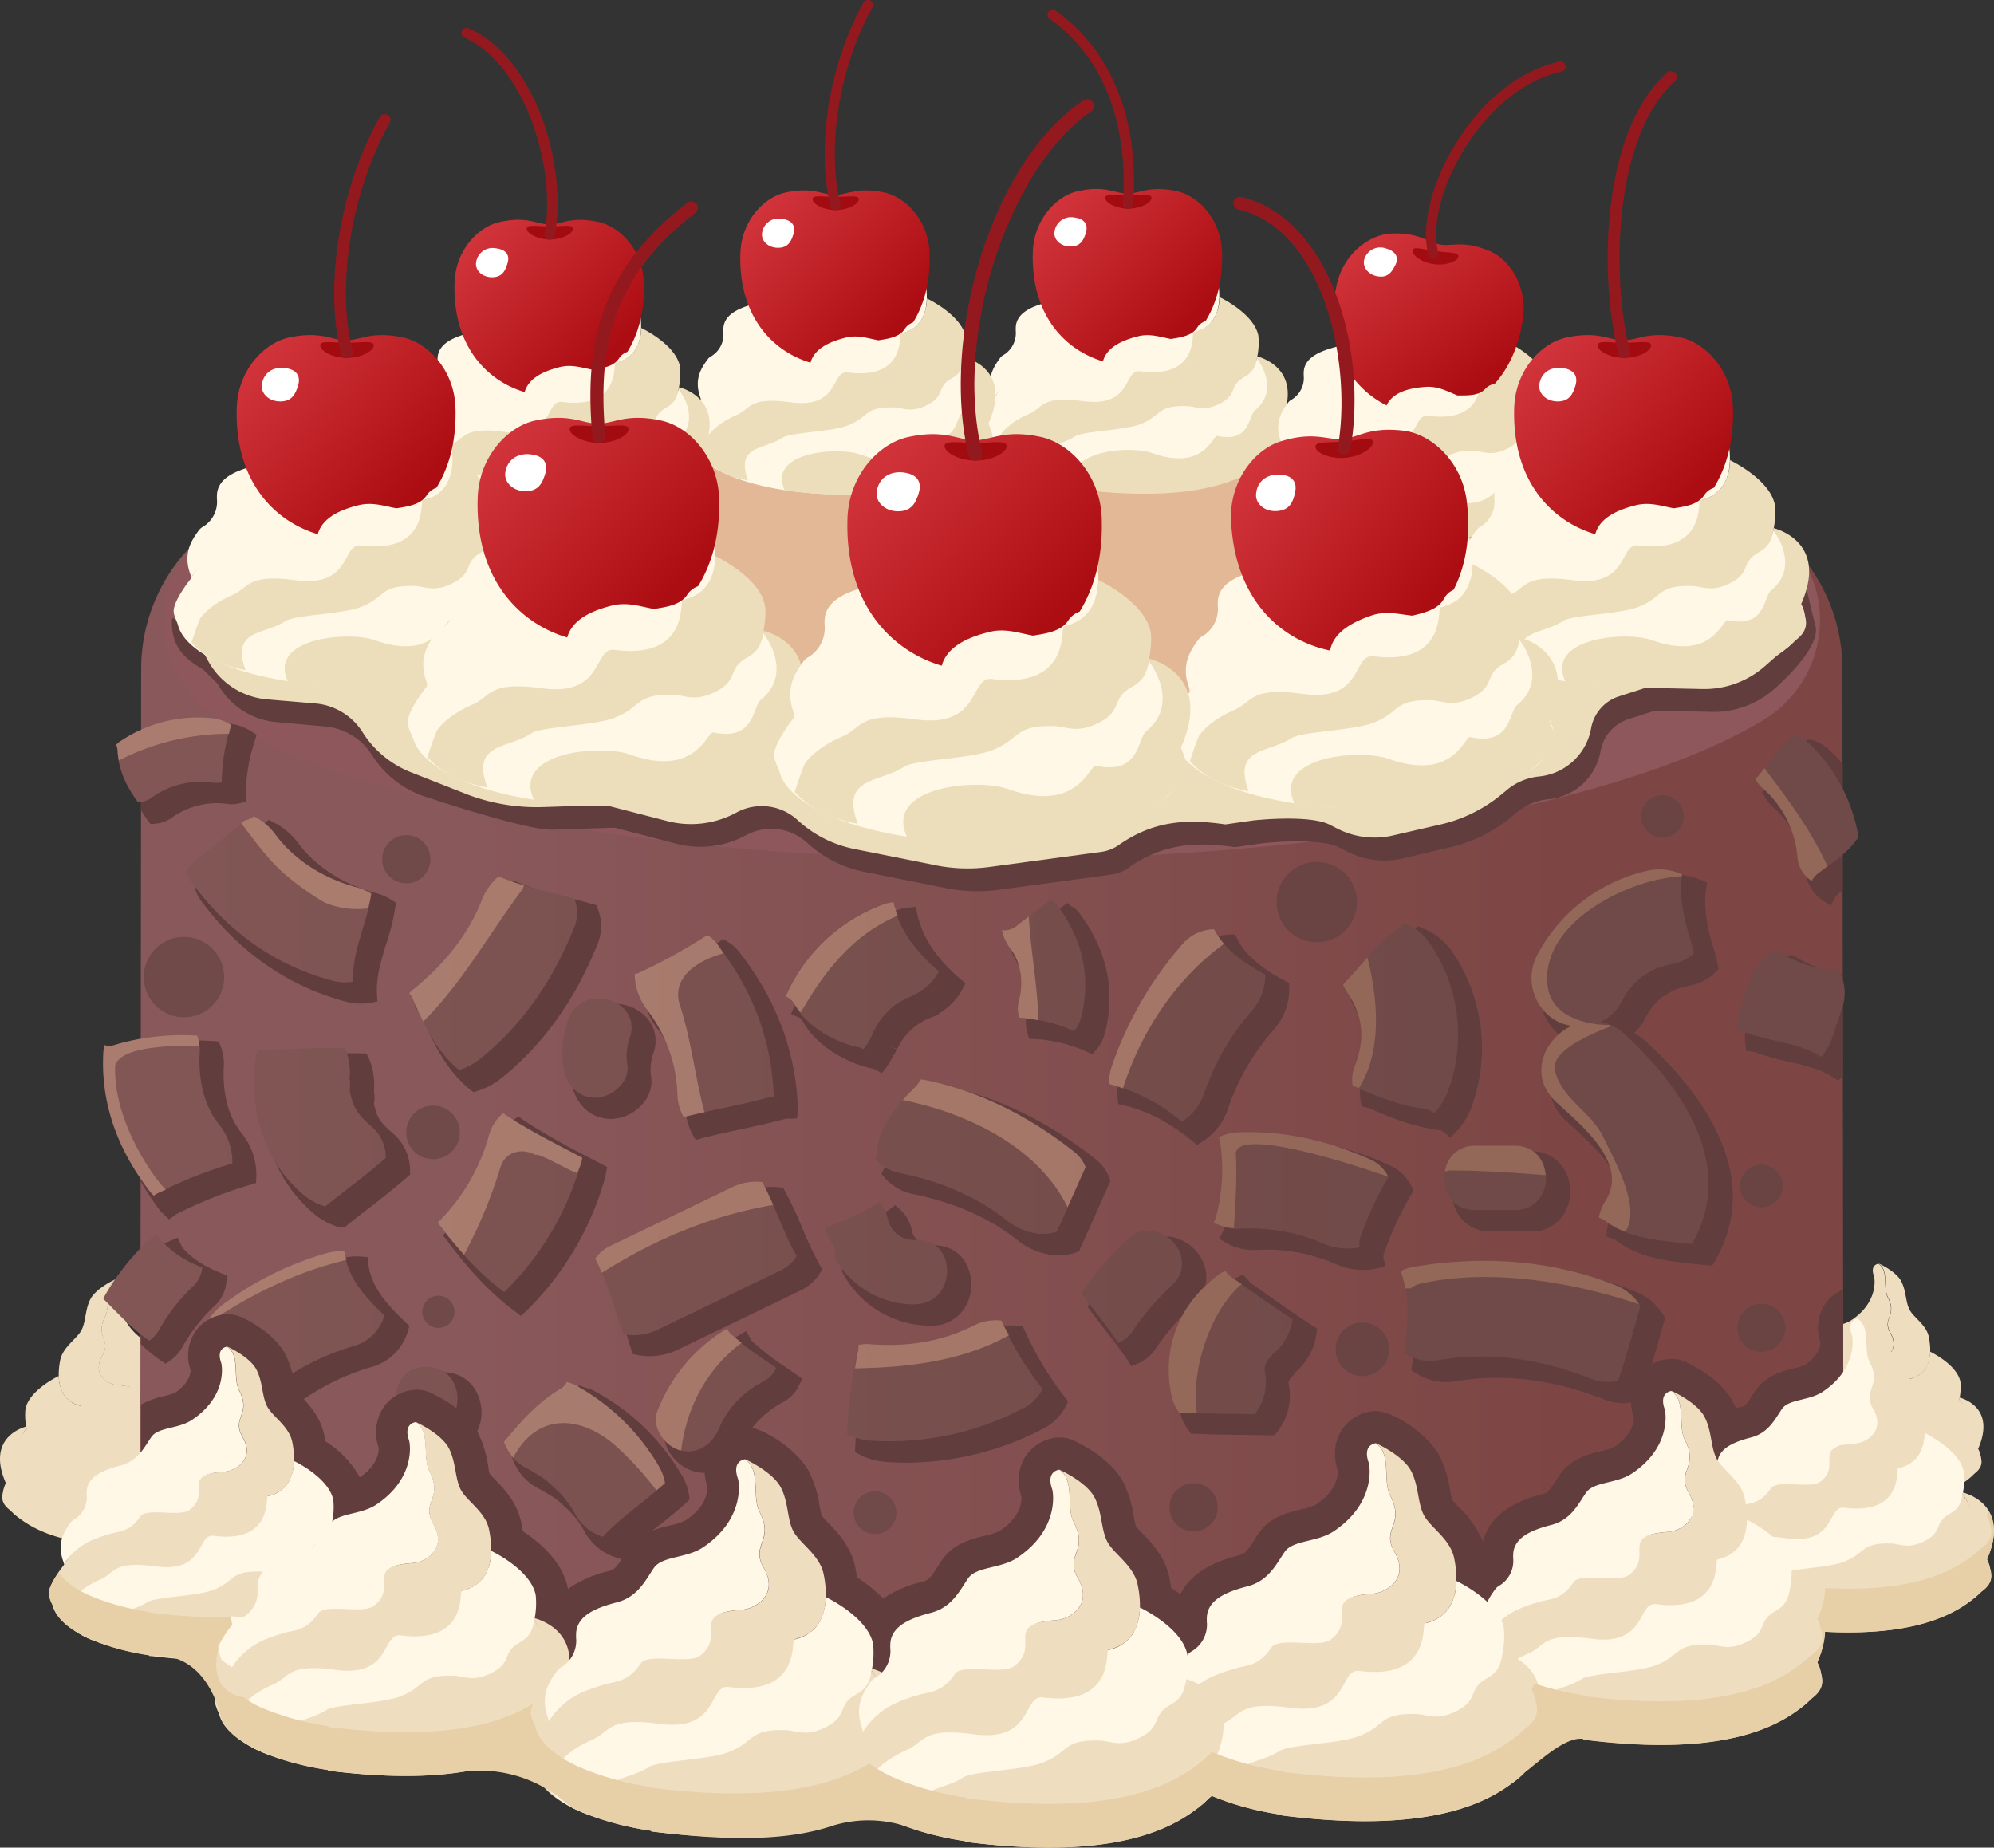 <svg xmlns="http://www.w3.org/2000/svg" xmlns:xlink="http://www.w3.org/1999/xlink" viewBox="0 0 467.54 433.23"><rect x="0" y="0" width="467.54" height="433.23" fill="#333333" stroke="none"/><defs><style>.cls-1{fill:#efddbf;}.cls-2{fill:url(#linear-gradient);}.cls-3{fill:#8e575c;}.cls-4{fill:#e2b896;}.cls-5{fill:#613d3d;}.cls-6{fill:#ecdeba;}.cls-7{fill:#fff8e7;}.cls-8{fill:url(#linear-gradient-2);}.cls-9{fill:#fff;}.cls-10{fill:#a20c11;}.cls-11{fill:#93191e;}.cls-12{fill:url(#linear-gradient-3);}.cls-13{fill:url(#linear-gradient-4);}.cls-14{fill:url(#linear-gradient-5);}.cls-15{fill:url(#linear-gradient-6);}.cls-16{fill:url(#linear-gradient-7);}.cls-17{fill:url(#linear-gradient-8);}.cls-18{fill:url(#linear-gradient-9);}.cls-19{fill:url(#linear-gradient-10);}.cls-20{fill:url(#linear-gradient-11);}.cls-21{fill:#ce9f86;}.cls-21,.cls-22,.cls-23{opacity:0.53;}.cls-22{fill:#ce9b80;}.cls-23{fill:#b28267;}.cls-24{fill:#e7cfa8;}.cls-25{fill:#704a48;}.cls-26{fill:#694442;}</style><linearGradient id="linear-gradient" x1="32.88" y1="252.38" x2="432.24" y2="252.38" gradientUnits="userSpaceOnUse"><stop offset="0.19" stop-color="#89585a"/><stop offset="0.84" stop-color="#7d4645"/></linearGradient><linearGradient id="linear-gradient-2" x1="245.96" y1="44.62" x2="283.59" y2="81.28" gradientUnits="userSpaceOnUse"><stop offset="0.07" stop-color="#d0343a"/><stop offset="0.86" stop-color="#ac0d12"/></linearGradient><linearGradient id="linear-gradient-3" x1="177.39" y1="44.93" x2="215.01" y2="81.59" xlink:href="#linear-gradient-2"/><linearGradient id="linear-gradient-4" x1="444.22" y1="92.31" x2="481.85" y2="128.97" gradientTransform="translate(-101.7 -114.92) rotate(10.03)" xlink:href="#linear-gradient-2"/><linearGradient id="linear-gradient-5" x1="359.42" y1="78.9" x2="402.91" y2="121.27" xlink:href="#linear-gradient-2"/><linearGradient id="linear-gradient-6" x1="230.26" y1="74.29" x2="277.3" y2="120.11" gradientTransform="matrix(1, -0.09, 0.09, 1, 56.08, 49.55)" xlink:href="#linear-gradient-2"/><linearGradient id="linear-gradient-7" x1="110.38" y1="51.84" x2="148" y2="88.5" xlink:href="#linear-gradient-2"/><linearGradient id="linear-gradient-8" x1="59.9" y1="78.9" x2="103.38" y2="121.27" xlink:href="#linear-gradient-2"/><linearGradient id="linear-gradient-9" x1="116.82" y1="98.35" x2="164.78" y2="145.08" xlink:href="#linear-gradient-2"/><linearGradient id="linear-gradient-10" x1="203.81" y1="102.19" x2="254.38" y2="151.46" xlink:href="#linear-gradient-2"/><linearGradient id="linear-gradient-11" x1="-294.85" y1="63.66" x2="116.77" y2="63.66" gradientTransform="translate(319 200.62)" gradientUnits="userSpaceOnUse"><stop offset="0.05" stop-color="#815654"/><stop offset="0.76" stop-color="#704a48"/></linearGradient></defs><g id="Layer_2" data-name="Layer 2"><g id="Layer_1-2" data-name="Layer 1"><path class="cls-1" d="M31.3,338.36a69.45,69.45,0,0,0-16.25,1.82c-.37-.17-.75-.35-1.17-.51-3.12-1.18-6.69-1-7.65-4.84-1.73,2.45-4.14,6.86-2.5,10.28-1.91,1.55-3,3.27-3,5.11,0,6.54,13.7,11.85,30.59,11.85s30.58-5.31,30.58-11.85S48.19,338.36,31.3,338.36Z"/><path class="cls-1" d="M2.53,354.22c7.23,7.21,20.41,9.59,40,7.12,3.64-7.71-10.58-8.89-15.12-7.27-10.62,3.78-12.22-3.71-13.24-3.49C7.52,352,8,346.52,6.62,345.4c-3.93-3.19-2.45-7.65-.39-10.57,0-.11-.05-.23-.08-.34-.12.08-9.65,2.21-4.75,13.33a.25.25,0,0,1,0,.07C.48,350.21-.37,352.18,2.53,354.22Z"/><path class="cls-1" d="M59.41,354.5c-1.91-5.92-4.65-13.44-14.08-14.94-9.84-9.72-21.65-10.35-25-9.67-.42-.06-.87-.13-1.34-.23a6.39,6.39,0,0,1-3.52-2,6.05,6.05,0,0,1-.61-.85,8.63,8.63,0,0,1-1.07-4.17c-.81.39-7,3.51-7.82,7.75a14.37,14.37,0,0,0,.24,4.42c.59,3.9,2.8,3.47,4.09,5.14,1.12,1.46.65,2.83,3.7,4.29s4.66.41,6.47.36c6.19-.15,4.88,2,9.5,3.7,3.31,1.22,11.37,1.35,13,2.4,3.78,2.48,9.6,1.46,7,8.58A16.3,16.3,0,0,0,59.41,354.5Z"/><path class="cls-1" d="M19,329.66c.47.1-1.13,9.39,10.76,7.87,3.41-.45,1.53,7.41,11.46,6.07,8.56-1.17,8,1.29,11,2.59,6.44,2.79,6.87,6.61,6.87,6.61,1.94,0,2.68-1.23,3.26-3.08a2,2,0,0,0,.11-.52c.22-1.93-3-5.91-3-5.91v-.11a28.69,28.69,0,0,0-14.83-11.36c-1.85-.69-4.55,1.39-6.14-.09s-2-6.33-10.85-6.94c-2.29-.16-6.17-2.5-3.65-6.88,2.27-3.93-1.81-4.38.69-9.27,1.31-2.55-.27-6.9,2.41-8.66L27,300s-4.39,2-5.76,4.55-1.06,5.61-2.27,7.58-4.24,3.79-4.85,6.81S13,328.29,19,329.66Z"/><path class="cls-1" d="M58.06,334.8a2,2,0,0,0-.6-.5,5.13,5.13,0,0,1-2.52-4.59,6.53,6.53,0,0,0,0-1.26c-.3-2.73-3.22-4-6.7-4.89s-4.75-3.7-6.11-5.67-5.36-1.57-8.07-3.39c-6.88-4.58-6-10.65-5.78-11.35C29.31,300.12,27,300,27,300l.06,0c-2.68,1.76-1.1,6.11-2.41,8.66-2.5,4.89,1.58,5.34-.69,9.27-2.52,4.38,1.36,6.72,3.65,6.88,8.83.61,2.34,4.22,6.92,7.6,1.86,1.37,8.53-.49,9.71,1.25,2.19,3.2,4.14,2.9,6.11,3.49,3.5,1.06,6.46,2.09,9.08,6.05,0-.1,0-.27.08-.47C61,339,59.41,336.62,58.06,334.8Z"/><path class="cls-1" d="M436.63,331.21a63.54,63.54,0,0,1,14.78,1.65c.34-.15.68-.31,1.07-.46,2.83-1.07,6.08-.95,6.95-4.41,1.58,2.23,3.76,6.25,2.28,9.35,1.74,1.41,2.74,3,2.74,4.65,0,5.95-12.45,10.78-27.82,10.78s-27.81-4.83-27.81-10.78S421.27,331.21,436.63,331.21Z"/><path class="cls-1" d="M462.8,345.63c-6.58,6.56-18.56,8.73-36.39,6.48-3.3-7,9.63-8.09,13.76-6.62,9.66,3.44,11.12-3.37,12-3.17,6.06,1.29,5.61-3.69,6.86-4.71,3.58-2.9,2.24-7,.36-9.62,0-.1.06-.2.08-.3.11.07,8.78,2,4.32,12.12,0,0,0,0,0,.06C464.67,342,465.44,343.77,462.8,345.63Z"/><path class="cls-1" d="M419.66,350.26c-2.38-6.49,2.91-5.56,6.35-7.81,1.48-1,8.81-1.07,11.82-2.18,4.2-1.54,3-3.51,8.63-3.37,1.65,0,3,1,5.88-.33s2.35-2.57,3.38-3.9c1.16-1.51,3.17-1.12,3.71-4.68a12.94,12.94,0,0,0,.23-4c-.77-3.86-6.38-6.7-7.12-7.06a7.78,7.78,0,0,1-1,3.8,6.05,6.05,0,0,1-.56.77,5.8,5.8,0,0,1-3.2,1.8,12,12,0,0,1-1.22.21c-3-.62-13.77,0-22.72,8.8-8.57,1.36-11.07,8.2-12.81,13.59A14.91,14.91,0,0,0,419.66,350.26Z"/><path class="cls-1" d="M447.81,323.29c-.43.1,1,8.54-9.79,7.15-3.11-.4-1.39,6.75-10.41,5.53-7.8-1.06-7.3,1.18-10,2.36-5.85,2.54-6.25,6-6.25,6-1.75,0-2.43-1.12-2.95-2.79a2.33,2.33,0,0,1-.12-.49c-.19-1.75,2.76-5.37,2.76-5.37v-.1a26,26,0,0,1,13.48-10.33c1.69-.63,4.14,1.27,5.6-.08s1.83-5.76,9.86-6.31c2.08-.15,5.61-2.28,3.32-6.26-2.07-3.58,1.65-4-.63-8.43-1.19-2.33.26-6.28-2.19-7.89h.06s4,1.79,5.23,4.13,1,5.1,2.07,6.89,3.86,3.44,4.41,6.2S453.32,322.05,447.81,323.29Z"/><path class="cls-1" d="M412.29,328a2,2,0,0,1,.54-.46,4.67,4.67,0,0,0,2.31-4.16,5.56,5.56,0,0,1,0-1.16c.27-2.48,2.92-3.62,6.1-4.44s4.31-3.37,5.55-5.16,4.87-1.43,7.34-3.09c6.25-4.16,5.48-9.68,5.26-10.32-1-2.75,1.1-2.89,1.1-2.89h-.06c2.45,1.61,1,5.56,2.19,7.89,2.28,4.43-1.44,4.85.63,8.43,2.29,4-1.24,6.11-3.32,6.26-8,.55-2.12,3.84-6.29,6.91-1.69,1.25-7.76-.45-8.83,1.13-2,2.91-3.78,2.63-5.56,3.18-3.19,1-5.88,1.9-8.26,5.5,0-.09,0-.24-.07-.43C409.65,331.74,411.06,329.63,412.29,328Z"/><path class="cls-2" d="M432,156.85a41.28,41.28,0,0,0-25.23-38c-34.2-14.48-99.4-24.27-174.22-24.27s-140,9.79-174.23,24.27a41.26,41.26,0,0,0-25.22,38L32.88,366.3h0c.25,24.23,89.55,43.86,199.68,43.86S432,390.53,432.23,366.3h0Z"/><path class="cls-3" d="M413.48,168.83c15.31-9.23,18-30.84,4.71-42.74a41.4,41.4,0,0,0-11.41-7.22c-34.2-14.48-99.4-24.27-174.22-24.27s-140,9.79-174.23,24.27a41.35,41.35,0,0,0-11.4,7.22c-13.34,11.9-10.6,33.51,4.7,42.74,32,19.29,101,32.64,180.93,32.64S381.53,188.12,413.48,168.83Z"/><path class="cls-4" d="M395.41,142.09c0,21.39-72.92,38.73-162.85,38.73S69.71,163.48,69.71,142.09s72.9-38.73,162.85-38.73S395.41,120.7,395.41,142.09Z"/><path class="cls-5" d="M47.53,156.89l3.5,3.43a17.47,17.47,0,0,0,13.82,9l11.24,1A14.6,14.6,0,0,1,87.2,177h0a23.59,23.59,0,0,0,11.36,9.41s24.72,8.35,31,8.14l14.55-.47,14.55,3.77a22.33,22.33,0,0,0,16.24-2h0a12.41,12.41,0,0,1,14.36,1.77h0a27.57,27.57,0,0,0,13.31,6.79l19.11,3.82a38.06,38.06,0,0,0,12.55.4l26.33-3.56a9.13,9.13,0,0,0,4-1.58h0c7.89-5.53,15.47-6.24,25-4.84l6.59-.94s13.05-1.45,17.87,1l1.75.91A19.17,19.17,0,0,0,329,201.26l11.22-2.65a34.44,34.44,0,0,0,14-6.94l1.41-1.16a13.68,13.68,0,0,1,7.45-3.1h0a13.74,13.74,0,0,0,12.21-11.29h0a9.65,9.65,0,0,1,6.55-7.5l6.24-2,13.31.3A21.45,21.45,0,0,0,416,161.57h0c3.48-3.06,10.88-10.41,9.66-14.88-.63-2.3-3.06-12.72-3.06-12.72L333.4,171.33l-25,.94L250,174.16,190.7,178.4,129,162.86l-29.67-8.48-59-9.42C40,150.93,42.63,154.17,47.53,156.89Z"/><path class="cls-6" d="M45.81,149.52l3,5.47a17.48,17.48,0,0,0,13.82,9l11.24.95A14.57,14.57,0,0,1,85,171.67h0a23.65,23.65,0,0,0,11.36,9.41l12.68,5a46,46,0,0,0,18.3,3.16l14.55-.48,14.55,3.76a22.23,22.23,0,0,0,16.24-2h0A12.42,12.42,0,0,1,187,192.28h0a27.62,27.62,0,0,0,13.31,6.79l19.12,3.83a38.32,38.32,0,0,0,12.55.39l26.33-3.56a9.26,9.26,0,0,0,4-1.58h0c7.9-5.53,15.47-6.24,25-4.84l6.59-.94s13-1.45,17.86,1l1.74.89a19.16,19.16,0,0,0,13.19,1.62L338,193.27a34.41,34.41,0,0,0,14-6.94l1.4-1.16a13.86,13.86,0,0,1,7.45-3.1h0a13.77,13.77,0,0,0,12.22-11.29h0a9.63,9.63,0,0,1,6.55-7.5l6.23-2,13.32.28a21.46,21.46,0,0,0,14.62-5.33l5.5-4.84L418.8,133l-87.59,33-25,.94-58.4,1.88-59.34,4.24-61.7-15.54L97.14,149Z"/><path class="cls-7" d="M265.63,88A80.51,80.51,0,0,1,284.5,90.1c.44-.2.87-.4,1.36-.59,3.62-1.37,7.78-1.21,8.89-5.63,2,2.86,4.81,8,2.9,11.94,2.22,1.8,3.51,3.81,3.51,5.94,0,7.6-15.91,13.77-35.53,13.77s-35.53-6.17-35.53-13.77S246,88,265.63,88Z"/><path class="cls-6" d="M299,106.4c-8.4,8.38-23.7,11.15-46.46,8.29-4.23-9,12.29-10.34,17.57-8.46,12.34,4.4,14.2-4.3,15.37-4,7.74,1.65,7.17-4.71,8.77-6,4.57-3.7,2.85-8.88.46-12.28,0-.13.07-.26.1-.39.12.09,11.21,2.56,5.51,15.49a.19.19,0,0,0,0,.07C301.44,101.75,302.43,104,299,106.4Z"/><path class="cls-6" d="M244,112.32c-3.05-8.28,3.72-7.1,8.1-10,1.89-1.23,11.25-1.38,15.09-2.79,5.36-2,3.85-4.48,11-4.3,2.11,0,3.87,1.31,7.51-.42s3-3.29,4.31-5c1.49-1.93,4.06-1.44,4.75-6a16.54,16.54,0,0,0,.29-5.13c-1-4.93-8.15-8.55-9.09-9a10.07,10.07,0,0,1-1.25,4.85,6.79,6.79,0,0,1-.71,1,7.35,7.35,0,0,1-4.09,2.3c-.54.13-1.06.2-1.56.27-3.86-.79-17.58,0-29,11.24-10.95,1.74-14.13,10.47-16.35,17.36C236,110,239.77,111.54,244,112.32Z"/><path class="cls-7" d="M285.18,64.51h-11c2.59,4.9-1.74,7.53-4.35,7.71-10.26.71-10.65,6.25-12.6,8.06s-5-.69-7.15.11c-6.31,2.34-12.35,5.87-17.22,13.19l0,.13s-3.77,4.62-3.52,6.87a2.9,2.9,0,0,0,.13.61c.68,2.14,1.53,3.56,3.78,3.56,0,0,.5-4.43,8-7.68,3.47-1.5,2.84-4.35,12.79-3,11.54,1.57,9.34-7.56,13.31-7,13.82,1.78,12-9,12.5-9.14,7-1.58,6.33-9,5.63-12.49A5.45,5.45,0,0,0,285.18,64.51Z"/><path class="cls-7" d="M252.88,64.51c-1.51,2.26-3,5.27-6.89,6.28-4.05,1-7.44,2.51-7.8,5.68a10.18,10.18,0,0,0,0,1.47,6,6,0,0,1-2.94,5.33,2.31,2.31,0,0,0-.69.58C233,86,231.15,88.67,232.81,93c0,.24.06.44.09.55,3-4.59,6.48-5.79,10.55-7,2.28-.69,4.56-.33,7.1-4,1.37-2,9.12.15,11.28-1.44,5.32-3.93-2.22-8.13,8-8.84,2.61-.18,6.94-2.81,4.35-7.71Z"/><path class="cls-8" d="M275.93,44.82c-6.44-1.38-8.61.57-11.57.57s-5.14-2-11.58-.57c-5.14,1.11-10.37,6.73-10.61,14.25-.48,15,7.72,23.06,16.44,25.66.92-3.36,4.57-4.94,8.2-5.87,2.85-.72,5.15.15,7.73.62,2.2-.35,4.92-.72,6.13-2.61a3.87,3.87,0,0,1,2-1.58c2.53-4.09,4.07-9.43,3.86-16.22C286.31,51.55,281.07,45.93,275.93,44.82Z"/><path class="cls-9" d="M254.63,54.5c-.54,1.83-1.29,3.29-3.65,3.29s-4-1.69-3.72-3.46A3.9,3.9,0,0,1,251.88,51C254.44,51.3,255.13,52.77,254.63,54.5Z"/><path class="cls-10" d="M270,46.41c0,1.09-2.44,2.52-5.43,2.52s-5.42-1.43-5.42-2.52,2.43-.55,5.42-.55S270,45.32,270,46.41Z"/><path class="cls-11" d="M264.47,49h-.09a1.2,1.2,0,0,1-1.1-1.28c.7-8.86.44-30.8-17.07-43.22a1.2,1.2,0,1,1,1.39-1.95c13,9.24,19.61,25.77,18.07,45.35A1.2,1.2,0,0,1,264.47,49Z"/><path class="cls-7" d="M197.06,88.29a81,81,0,0,1,18.87,2.12c.43-.2.88-.4,1.37-.59,3.62-1.37,7.78-1.2,8.89-5.63,2,2.85,4.8,8,2.89,12,2.23,1.79,3.51,3.8,3.51,5.93,0,7.61-15.91,13.77-35.53,13.77s-35.53-6.16-35.53-13.77S177.44,88.29,197.06,88.29Z"/><path class="cls-6" d="M230.47,106.71c-8.39,8.38-23.69,11.16-46.46,8.28-4.23-8.95,12.29-10.33,17.57-8.45,12.34,4.4,14.2-4.3,15.38-4.05,7.73,1.65,7.15-4.71,8.76-6,4.56-3.71,2.85-8.89.47-12.29,0-.12.06-.26.09-.38.13.09,11.2,2.55,5.51,15.48,0,0,0,0,0,.07C232.87,102.06,233.86,104.35,230.47,106.71Z"/><path class="cls-6" d="M175.39,112.63c-3-8.28,3.72-7.1,8.11-10,1.88-1.23,11.24-1.37,15.08-2.79,5.36-2,3.84-4.48,11-4.3,2.11.05,3.87,1.32,7.52-.42s3-3.28,4.3-5c1.49-1.92,4.06-1.43,4.76-6a17.15,17.15,0,0,0,.28-5.13c-1-4.92-8.15-8.55-9.09-9a10,10,0,0,1-1.25,4.84,5.55,5.55,0,0,1-.71,1,7.42,7.42,0,0,1-4.09,2.31c-.55.11-1.06.2-1.56.26-3.86-.79-17.58,0-29,11.24-10.95,1.74-14.14,10.48-16.36,17.37A19.06,19.06,0,0,0,175.39,112.63Z"/><path class="cls-7" d="M216.61,64.83h-11c2.59,4.89-1.74,7.52-4.35,7.71-10.26.71-10.65,6.24-12.61,8s-5-.69-7.13.11c-6.31,2.34-12.36,5.87-17.24,13.19l0,.13s-3.77,4.62-3.52,6.87a3.71,3.71,0,0,0,.13.61c.68,2.14,1.54,3.57,3.78,3.57,0,0,.51-4.44,8-7.68,3.47-1.51,2.85-4.36,12.8-3,11.53,1.56,9.33-7.57,13.31-7,13.81,1.77,11.94-9,12.49-9.14,7-1.58,6.33-9,5.63-12.5A5.35,5.35,0,0,0,216.61,64.83Z"/><path class="cls-7" d="M184.31,64.83c-1.51,2.26-3,5.26-6.89,6.27-4.06,1.06-7.44,2.51-7.79,5.68a8,8,0,0,0,0,1.48,5.92,5.92,0,0,1-2.94,5.32,2.33,2.33,0,0,0-.69.59c-1.57,2.11-3.38,4.81-1.73,9.18,0,.24.07.43.08.54,3.06-4.59,6.49-5.79,10.56-7,2.28-.69,4.56-.34,7.1-4.06,1.37-2,9.12.15,11.28-1.44,5.32-3.93-2.22-8.12,8-8.83,2.61-.19,6.94-2.82,4.35-7.71Z"/><path class="cls-12" d="M207.37,45.14c-6.45-1.38-8.61.56-11.58.56s-5.14-1.94-11.58-.56c-5.15,1.11-10.37,6.72-10.61,14.23-.48,15,7.72,23.08,16.44,25.67.92-3.36,4.57-4.94,8.19-5.86,2.86-.73,5.17.15,7.74.61,2.21-.35,4.92-.71,6.13-2.61a3.87,3.87,0,0,1,2-1.58c2.53-4.08,4.08-9.43,3.86-16.23C217.74,51.86,212.5,46.25,207.37,45.14Z"/><path class="cls-9" d="M186.06,54.82c-.54,1.82-1.29,3.28-3.64,3.28s-4-1.68-3.73-3.46a3.88,3.88,0,0,1,4.61-3.32C185.88,51.62,186.57,53.09,186.06,54.82Z"/><path class="cls-10" d="M201.38,46.72c0,1.09-2.43,2.53-5.43,2.53s-5.42-1.44-5.42-2.53,2.43-.54,5.42-.54S201.38,45.63,201.38,46.72Z"/><path class="cls-11" d="M195.91,49.31a1.2,1.2,0,0,1-1.16-.91c-3.46-13.87-.29-33.52,7.71-47.79a1.21,1.21,0,0,1,1.63-.46,1.21,1.21,0,0,1,.46,1.63c-7.73,13.78-10.81,32.72-7.48,46.05a1.19,1.19,0,0,1-.87,1.44A1,1,0,0,1,195.91,49.31Z"/><path class="cls-7" d="M333.14,98.5A80.92,80.92,0,0,1,352,100.61c.44-.19.88-.4,1.37-.58,3.62-1.38,7.78-1.22,8.89-5.64,2,2.86,4.8,8,2.9,11.94,2.22,1.81,3.5,3.81,3.5,5.94,0,7.6-15.9,13.77-35.53,13.77s-35.53-6.17-35.53-13.77S313.52,98.5,333.14,98.5Z"/><path class="cls-6" d="M366.56,116.92c-8.4,8.38-23.7,11.14-46.47,8.28-4.23-9,12.3-10.33,17.57-8.45,12.34,4.39,14.2-4.31,15.38-4.06,7.73,1.65,7.16-4.71,8.76-6,4.57-3.71,2.86-8.89.47-12.29l.09-.38c.13.09,11.21,2.55,5.51,15.48l0,.07C369,112.26,369.94,114.55,366.56,116.92Z"/><path class="cls-6" d="M311.47,122.83c-3-8.28,3.72-7.1,8.11-10,1.88-1.23,11.25-1.37,15.09-2.79,5.35-2,3.84-4.48,11-4.3,2.11.06,3.87,1.31,7.52-.42s3-3.28,4.31-5c1.49-1.93,4.05-1.44,4.75-6a16.79,16.79,0,0,0,.28-5.12c-1-4.93-8.15-8.56-9.09-9a9.87,9.87,0,0,1-1.25,4.85,6,6,0,0,1-.7,1,7.36,7.36,0,0,1-4.09,2.31c-.55.12-1.07.2-1.56.26-3.87-.79-17.59,0-29,11.24-10.95,1.75-14.13,10.48-16.35,17.37A19,19,0,0,0,311.47,122.83Z"/><path class="cls-7" d="M352.69,75h-11c2.6,4.9-1.74,7.53-4.34,7.7-10.27.71-10.66,6.25-12.61,8.07s-5-.7-7.14.1c-6.31,2.34-12.36,5.88-17.23,13.19l0,.14s-3.77,4.62-3.52,6.86a3.56,3.56,0,0,0,.14.61c.67,2.14,1.53,3.57,3.78,3.57,0,0,.5-4.44,8-7.68,3.48-1.51,2.85-4.36,12.8-3,11.53,1.56,9.34-7.56,13.31-7.06,13.81,1.78,11.95-9,12.5-9.13,7-1.58,6.33-9,5.63-12.49A4.82,4.82,0,0,0,352.69,75Z"/><path class="cls-7" d="M320.39,75c-1.51,2.26-3,5.26-6.89,6.27-4.05,1.06-7.44,2.52-7.79,5.68a8.91,8.91,0,0,0,0,1.47,5.94,5.94,0,0,1-2.93,5.33,2.38,2.38,0,0,0-.7.59c-1.56,2.11-3.38,4.81-1.73,9.18,0,.23.07.43.09.54,3.06-4.59,6.49-5.79,10.55-7,2.28-.69,4.56-.34,7.1-4,1.38-2,9.12.15,11.28-1.45,5.33-3.93-2.22-8.13,8.05-8.84,2.6-.17,6.94-2.8,4.34-7.7Z"/><path class="cls-13" d="M349.13,58.79c-6.12-2.49-8.58-.95-11.5-1.46s-4.72-2.81-11.3-2.57c-5.27.19-11.39,4.8-12.94,12.17C310.31,81.63,317,91,325.11,95.06c1.5-3.15,5.36-4.07,9.09-4.34,2.94-.22,5.06,1,7.51,2,2.24,0,5,.15,6.5-1.5a3.83,3.83,0,0,1,2.24-1.2c3.21-3.59,5.67-8.58,6.64-15.31C358.17,67.22,354,60.77,349.13,58.79Z"/><path class="cls-9" d="M327.14,62.2c-.84,1.7-1.83,3-4.15,2.59s-3.64-2.36-3.07-4.05A3.89,3.89,0,0,1,325,58.27C327.53,59,328,60.58,327.14,62.2Z"/><path class="cls-10" d="M341.94,60.18c-.15,1.08-2.75,2.16-5.72,1.76s-5.18-2.14-5-3.22,2.47-.22,5.44.18S342.09,59.09,341.94,60.18Z"/><path class="cls-11" d="M336.07,60.76a1.2,1.2,0,0,1-1.16-.91c-1.75-7,.76-17.14,6.57-26.41,6.35-10.18,15.16-17.1,24.17-19a1.23,1.23,0,0,1,1.42.93,1.21,1.21,0,0,1-.93,1.42c-8.37,1.76-16.62,8.3-22.64,17.92-5.47,8.74-7.87,18.16-6.27,24.58a1.19,1.19,0,0,1-.87,1.44A1,1,0,0,1,336.07,60.76Z"/><path class="cls-7" d="M382.15,129A93.41,93.41,0,0,1,404,131.47c.51-.23,1-.46,1.58-.68,4.18-1.59,9-1.4,10.27-6.51,2.32,3.29,5.55,9.22,3.35,13.8,2.57,2.08,4,4.39,4,6.86,0,8.79-18.38,15.91-41.06,15.91s-41-7.12-41-15.91S359.48,129,382.15,129Z"/><path class="cls-6" d="M420.77,150.31c-9.71,9.68-27.39,12.88-53.7,9.57-4.89-10.36,14.2-11.94,20.3-9.77,14.27,5.08,16.41-5,17.78-4.69,8.93,1.91,8.27-5.44,10.12-6.95,5.28-4.28,3.3-10.26.54-14.19,0-.15.08-.3.11-.45.15.11,13,3,6.37,17.89a.19.19,0,0,0,0,.08C423.54,144.93,424.68,147.57,420.77,150.31Z"/><path class="cls-6" d="M357.11,157.14c-3.52-9.57,4.29-8.2,9.37-11.52,2.17-1.43,13-1.59,17.43-3.22,6.19-2.29,4.45-5.18,12.74-5,2.45.06,4.48,1.51,8.69-.49s3.47-3.79,5-5.76c1.71-2.23,4.68-1.66,5.48-6.9a19.31,19.31,0,0,0,.33-5.93c-1.15-5.69-9.42-9.88-10.5-10.42a11.49,11.49,0,0,1-1.44,5.61,8.12,8.12,0,0,1-.82,1.13,8.53,8.53,0,0,1-4.73,2.66c-.63.14-1.23.24-1.81.31-4.46-.91-20.31,0-33.54,13-12.65,2-16.32,12.11-18.88,20.06C347.88,154.44,352.28,156.25,357.11,157.14Z"/><path class="cls-7" d="M404.75,101.9H392.08c3,5.65-2,8.69-5,8.9-11.86.83-12.31,7.22-14.57,9.32s-5.76-.8-8.25.12C356.94,123,350,127,344.32,135.48l0,.16s-4.36,5.34-4.07,7.93a4,4,0,0,0,.16.71c.78,2.47,1.77,4.12,4.36,4.12,0,0,.59-5.13,9.23-8.87,4-1.74,3.29-5,14.79-3.48,13.33,1.81,10.8-8.74,15.38-8.15,16,2,13.82-10.43,14.45-10.57,8.13-1.82,7.32-10.37,6.5-14.43A6.32,6.32,0,0,0,404.75,101.9Z"/><path class="cls-7" d="M367.42,101.9c-1.75,2.61-3.49,6.07-8,7.25-4.67,1.21-8.59,2.9-9,6.56a9.53,9.53,0,0,0,0,1.7,6.88,6.88,0,0,1-3.39,6.16,2.73,2.73,0,0,0-.81.68c-1.81,2.44-3.91,5.56-2,10.6,0,.28.07.51.09.63,3.54-5.3,7.5-6.69,12.2-8.11,2.64-.8,5.28-.39,8.2-4.69,1.6-2.33,10.55.18,13-1.67,6.15-4.54-2.56-9.38,9.3-10.21,3-.21,8-3.25,5-8.9Z"/><path class="cls-14" d="M394.06,79.14c-7.45-1.59-9.94.65-13.37.65s-5.94-2.24-13.38-.65c-6,1.28-12,7.77-12.27,16.45-.55,17.35,8.93,26.67,19,29.67,1.06-3.89,5.28-5.72,9.47-6.78,3.3-.84,6,.17,8.95.7,2.54-.39,5.67-.82,7.08-3a4.46,4.46,0,0,1,2.31-1.81c2.93-4.73,4.72-10.91,4.48-18.77C406.05,86.91,400,80.42,394.06,79.14Z"/><path class="cls-9" d="M369.43,90.33c-.61,2.1-1.48,3.8-4.2,3.8s-4.61-1.95-4.3-4c.4-2.75,2.63-4.15,5.33-3.85C369.23,86.63,370,88.32,369.43,90.33Z"/><path class="cls-10" d="M387.15,81c0,1.27-2.82,2.92-6.28,2.92s-6.26-1.65-6.26-2.92,2.8-.63,6.26-.63S387.15,79.72,387.15,81Z"/><path class="cls-11" d="M380.82,84a1.4,1.4,0,0,1-1.34-1c-4.54-18.23-4.12-51.75,11.23-65.82a1.38,1.38,0,1,1,1.86,2c-13.89,12.74-15,44.84-10.4,63.11a1.39,1.39,0,0,1-1,1.68A1.27,1.27,0,0,1,380.82,84Z"/><path class="cls-7" d="M319.86,155.1a100.8,100.8,0,0,1,23.59,2.65c.54-.25,1.09-.51,1.71-.74,4.53-1.72,9.72-1.51,11.11-7,2.51,3.57,6,10,3.62,14.92,2.78,2.26,4.39,4.76,4.39,7.42,0,9.51-19.88,17.22-44.42,17.22s-44.41-7.71-44.41-17.22S295.33,155.1,319.86,155.1Z"/><path class="cls-6" d="M361.63,178.13c-10.5,10.47-29.62,13.94-58.09,10.34-5.27-11.19,15.37-12.91,22-10.55,15.43,5.48,17.76-5.39,19.23-5.08,9.66,2.06,8.95-5.89,10.95-7.52,5.71-4.62,3.56-11.1.58-15.35,0-.16.08-.33.11-.48.17.11,14,3.19,6.89,19.35l0,.09C364.62,172.3,365.86,175.16,361.63,178.13Z"/><path class="cls-6" d="M292.77,185.52c-3.81-10.36,4.65-8.88,10.14-12.47,2.35-1.53,14-1.71,18.86-3.48,6.7-2.47,4.8-5.6,13.77-5.38,2.65.07,4.85,1.65,9.41-.52s3.75-4.11,5.38-6.24c1.86-2.41,5.07-1.79,5.94-7.46a20.9,20.9,0,0,0,.35-6.41c-1.23-6.17-10.19-10.69-11.36-11.26a12.36,12.36,0,0,1-1.55,6,8.18,8.18,0,0,1-.89,1.23,9.23,9.23,0,0,1-5.11,2.88c-.69.15-1.33.25-2,.33-4.82-1-22,0-36.27,14.05-13.69,2.18-17.67,13.1-20.44,21.71C282.79,182.6,287.55,184.55,292.77,185.52Z"/><path class="cls-7" d="M344.3,125.76H330.6c3.25,6.12-2.18,9.41-5.43,9.63-12.83.89-13.32,7.81-15.77,10.08s-6.22-.87-8.92.13c-7.89,2.93-15.45,7.35-21.54,16.49l0,.17s-4.72,5.77-4.4,8.58a4.55,4.55,0,0,0,.17.76c.85,2.68,1.91,4.46,4.72,4.46,0,0,.64-5.54,10-9.59,4.35-1.89,3.56-5.45,16-3.77,14.41,2,11.67-9.46,16.63-8.82,17.27,2.22,14.94-11.27,15.63-11.42,8.8-2,7.91-11.22,7-15.62A7.92,7.92,0,0,0,344.3,125.76Z"/><path class="cls-7" d="M303.92,125.76c-1.89,2.82-3.77,6.58-8.62,7.84-5.06,1.32-9.29,3.14-9.73,7.1a11.27,11.27,0,0,0,0,1.85,7.42,7.42,0,0,1-3.68,6.65,3.17,3.17,0,0,0-.87.74c-1.95,2.64-4.22,6-2.15,11.47,0,.3.08.54.1.68,3.82-5.73,8.12-7.24,13.2-8.78,2.85-.86,5.7-.42,8.87-5.07,1.72-2.52,11.4.19,14.1-1.81,6.66-4.9-2.77-10.15,10.06-11,3.25-.22,8.68-3.51,5.43-9.63Z"/><path class="cls-15" d="M329.2,101c-8.18-1-10.66,1.62-14.36,1.94s-6.6-1.88-14.48.53c-6.29,1.92-12.21,9.48-11.7,18.86,1,18.75,12.08,27.92,23.21,30.21.79-4.28,5.16-6.64,9.59-8.18,3.47-1.2,6.45-.35,9.7,0,2.71-.67,6-1.41,7.36-3.91a4.87,4.87,0,0,1,2.32-2.17c2.72-5.36,4.08-12.19,3.09-20.62C342.84,108.29,335.72,101.85,329.2,101Z"/><path class="cls-9" d="M303.69,115.34c-.47,2.34-1.25,4.23-4.18,4.48s-5.15-1.67-5-3.91c.19-3,2.46-4.71,5.39-4.63C303.13,111.37,304.14,113.13,303.69,115.34Z"/><path class="cls-10" d="M321.92,103.63c.11,1.36-2.77,3.4-6.49,3.72s-6.91-1.21-7-2.56,3-.94,6.7-1.26S321.8,102.28,321.92,103.63Z"/><path class="cls-11" d="M315.16,106.65l-.25,0a1.49,1.49,0,0,1-1.22-1.73c3.5-20.34-3.72-51.41-23.43-55.82a1.5,1.5,0,0,1,.65-2.92c20.39,4.55,29.92,34.88,25.72,59.25A1.48,1.48,0,0,1,315.16,106.65Z"/><path class="cls-7" d="M130.05,95.2a81.08,81.08,0,0,1,18.87,2.12c.43-.2.87-.4,1.36-.59,3.62-1.37,7.78-1.21,8.89-5.63,2,2.85,4.8,8,2.9,11.94,2.23,1.8,3.5,3.8,3.5,5.93,0,7.61-15.9,13.78-35.52,13.78S94.52,116.58,94.52,109,110.42,95.2,130.05,95.2Z"/><path class="cls-6" d="M163.46,113.62c-8.4,8.38-23.7,11.15-46.47,8.28-4.22-9,12.29-10.33,17.58-8.45,12.33,4.39,14.19-4.3,15.37-4,7.74,1.64,7.16-4.72,8.77-6,4.56-3.7,2.85-8.88.46-12.28l.09-.38c.14.09,11.22,2.55,5.51,15.47l0,.08C165.86,109,166.84,111.25,163.46,113.62Z"/><path class="cls-6" d="M108.37,119.54c-3-8.29,3.73-7.1,8.12-10,1.88-1.23,11.24-1.38,15.08-2.8,5.36-2,3.84-4.47,11-4.29,2.12,0,3.88,1.31,7.52-.42s3-3.29,4.31-5c1.49-1.93,4.06-1.43,4.75-6a16.53,16.53,0,0,0,.28-5.13c-1-4.93-8.15-8.56-9.09-9a9.84,9.84,0,0,1-1.24,4.85,6.58,6.58,0,0,1-.71,1,7.41,7.41,0,0,1-4.09,2.3c-.55.12-1.06.21-1.56.27-3.87-.79-17.58,0-29,11.24C102.79,98.34,99.61,107.08,97.39,114,100.39,117.2,104.19,118.76,108.37,119.54Z"/><path class="cls-7" d="M149.6,71.73h-11c2.59,4.9-1.75,7.53-4.35,7.71-10.26.71-10.65,6.24-12.61,8.06s-5-.69-7.14.11c-6.31,2.34-12.36,5.87-17.23,13.18l0,.14s-3.77,4.62-3.51,6.86a3.61,3.61,0,0,0,.13.62c.68,2.14,1.54,3.57,3.78,3.57,0,0,.51-4.44,8-7.68,3.48-1.51,2.85-4.36,12.8-3,11.54,1.56,9.34-7.57,13.31-7.06,13.81,1.78,12-9,12.5-9.14,7-1.58,6.33-9,5.63-12.49A6.58,6.58,0,0,0,149.6,71.73Z"/><path class="cls-7" d="M117.3,71.73c-1.51,2.27-3,5.26-6.9,6.28-4.05,1-7.43,2.51-7.78,5.68a7.91,7.91,0,0,0,0,1.47,5.94,5.94,0,0,1-2.94,5.32,2.91,2.91,0,0,0-.7.59c-1.56,2.12-3.38,4.82-1.72,9.18,0,.24.07.44.08.54,3.06-4.58,6.49-5.79,10.56-7,2.28-.69,4.56-.34,7.1-4.06,1.37-2,9.11.15,11.28-1.45,5.32-3.92-2.22-8.12,8-8.83,2.6-.18,6.94-2.81,4.35-7.71Z"/><path class="cls-16" d="M140.35,52.05c-6.45-1.39-8.6.56-11.58.56s-5.13-2-11.57-.56c-5.15,1.11-10.38,6.72-10.62,14.23-.47,15,7.73,23.07,16.44,25.66.93-3.35,4.57-4.93,8.2-5.86,2.86-.72,5.17.16,7.74.61,2.21-.34,4.92-.71,6.14-2.61a3.86,3.86,0,0,1,2-1.57c2.54-4.08,4.08-9.43,3.87-16.23C150.73,58.77,145.49,53.16,140.35,52.05Z"/><path class="cls-9" d="M119,61.73c-.53,1.81-1.28,3.28-3.63,3.28s-4-1.68-3.73-3.46a3.89,3.89,0,0,1,4.61-3.33C118.87,58.53,119.55,60,119,61.73Z"/><path class="cls-10" d="M134.37,53.63c0,1.09-2.43,2.52-5.43,2.52s-5.42-1.43-5.42-2.52,2.42-.54,5.42-.54S134.37,52.54,134.37,53.63Z"/><path class="cls-11" d="M128.9,56.22l-.21,0a1.21,1.21,0,0,1-1-1.39c2.87-15.88-4.88-39.92-18.81-46a1.19,1.19,0,0,1,1-2.19c15.14,6.56,23.3,31.5,20.22,48.57A1.2,1.2,0,0,1,128.9,56.22Z"/><path class="cls-7" d="M82.63,129a93.48,93.48,0,0,1,21.81,2.45c.5-.23,1-.46,1.58-.68,4.18-1.59,9-1.4,10.27-6.51,2.32,3.29,5.55,9.22,3.35,13.8,2.57,2.08,4,4.39,4,6.86,0,8.79-18.38,15.91-41.06,15.91s-41.07-7.12-41.07-15.91S60,129,82.63,129Z"/><path class="cls-6" d="M121.25,150.31c-9.71,9.68-27.39,12.88-53.71,9.57-4.88-10.36,14.21-11.94,20.31-9.77,14.26,5.08,16.41-5,17.77-4.69,8.94,1.91,8.28-5.44,10.13-6.95,5.28-4.28,3.3-10.26.54-14.19,0-.15.07-.3.11-.45.14.11,13,3,6.36,17.89l0,.08C124,144.93,125.15,147.57,121.25,150.31Z"/><path class="cls-6" d="M57.58,157.14c-3.51-9.57,4.3-8.2,9.37-11.52,2.18-1.43,13-1.59,17.44-3.22,6.19-2.29,4.44-5.18,12.74-5,2.44.06,4.48,1.51,8.69-.49s3.47-3.79,5-5.76c1.72-2.23,4.68-1.66,5.49-6.9a19.29,19.29,0,0,0,.32-5.93c-1.14-5.69-9.42-9.88-10.5-10.42a11.38,11.38,0,0,1-1.44,5.61,7.38,7.38,0,0,1-.82,1.13,8.46,8.46,0,0,1-4.73,2.66c-.63.14-1.22.24-1.8.31-4.46-.91-20.31,0-33.54,13-12.65,2-16.33,12.11-18.89,20.06C48.35,154.44,52.75,156.25,57.58,157.14Z"/><path class="cls-7" d="M105.22,101.9H92.56c3,5.65-2,8.69-5,8.9-11.86.83-12.31,7.22-14.57,9.32s-5.75-.8-8.25.12C57.41,123,50.43,127,44.8,135.48l0,.16s-4.36,5.34-4.06,7.93a3.92,3.92,0,0,0,.15.71c.79,2.47,1.78,4.12,4.37,4.12,0,0,.59-5.13,9.23-8.87,4-1.74,3.28-5,14.79-3.48,13.33,1.81,10.79-8.74,15.38-8.15,16,2,13.81-10.43,14.44-10.57,8.14-1.82,7.32-10.37,6.51-14.43A6.35,6.35,0,0,0,105.22,101.9Z"/><path class="cls-7" d="M67.89,101.9c-1.74,2.61-3.48,6.07-8,7.25-4.68,1.21-8.59,2.9-9,6.56a10.53,10.53,0,0,0,0,1.7,6.84,6.84,0,0,1-3.39,6.16,2.81,2.81,0,0,0-.8.68c-1.81,2.44-3.91,5.56-2,10.6,0,.28.08.51.1.63,3.53-5.3,7.5-6.69,12.19-8.11,2.64-.8,5.28-.39,8.21-4.69,1.59-2.33,10.54.18,13-1.67,6.16-4.54-2.56-9.38,9.3-10.21,3-.21,8-3.25,5-8.9Z"/><path class="cls-17" d="M94.54,79.14c-7.45-1.59-10,.65-13.38.65s-5.93-2.24-13.38-.65c-5.94,1.28-12,7.77-12.27,16.45-.54,17.35,8.93,26.67,19,29.67,1.07-3.89,5.28-5.72,9.48-6.78,3.3-.84,6,.17,8.94.7,2.55-.39,5.68-.82,7.09-3a4.46,4.46,0,0,1,2.31-1.81c2.93-4.73,4.72-10.91,4.47-18.77C106.53,86.91,100.48,80.42,94.54,79.14Z"/><path class="cls-9" d="M69.91,90.33c-.61,2.1-1.48,3.8-4.2,3.8s-4.62-1.95-4.31-4c.41-2.75,2.64-4.15,5.34-3.85C69.71,86.63,70.5,88.32,69.91,90.33Z"/><path class="cls-10" d="M87.63,81c0,1.27-2.82,2.92-6.28,2.92S75.08,82.24,75.08,81s2.81-.63,6.27-.63S87.63,79.72,87.63,81Z"/><path class="cls-11" d="M81.3,84a1.38,1.38,0,0,1-1.34-1c-4-16-.34-38.75,8.91-55.24A1.38,1.38,0,1,1,91.28,29C82.35,45,78.8,66.84,82.64,82.24a1.38,1.38,0,0,1-1,1.68A1.32,1.32,0,0,1,81.3,84Z"/><path class="cls-7" d="M141.89,153.64a102.44,102.44,0,0,1,24.06,2.7c.56-.26,1.11-.51,1.74-.75,4.62-1.76,9.92-1.55,11.33-7.18,2.56,3.63,6.13,10.16,3.7,15.22,2.83,2.29,4.47,4.85,4.47,7.56,0,9.7-20.28,17.56-45.3,17.56S96.6,180.89,96.6,171.19,116.88,153.64,141.89,153.64Z"/><path class="cls-6" d="M184.5,177.11c-10.71,10.69-30.22,14.22-59.25,10.56-5.39-11.41,15.67-13.17,22.4-10.77,15.73,5.61,18.11-5.49,19.61-5.17,9.85,2.1,9.12-6,11.17-7.66,5.82-4.73,3.64-11.33.59-15.66l.12-.5c.17.12,14.29,3.26,7,19.74a.36.36,0,0,1,0,.09C187.54,171.18,188.8,174.1,184.5,177.11Z"/><path class="cls-6" d="M114.26,184.65c-3.88-10.55,4.74-9,10.34-12.7,2.4-1.57,14.34-1.76,19.24-3.56,6.82-2.52,4.89-5.71,14-5.48,2.69.07,4.93,1.68,9.59-.54s3.81-4.19,5.49-6.36c1.89-2.45,5.17-1.83,6.05-7.6.33-2.17.73-4.73.36-6.54-1.26-6.29-10.39-10.91-11.59-11.49a12.73,12.73,0,0,1-1.58,6.19,8.88,8.88,0,0,1-.9,1.24,9.46,9.46,0,0,1-5.22,2.94c-.7.15-1.35.26-2,.34-4.93-1-22.41-.06-37,14.32-13.95,2.23-18,13.36-20.84,22.14C104.09,181.68,108.94,183.67,114.26,184.65Z"/><path class="cls-7" d="M166.82,123.71h-14c3.3,6.25-2.23,9.6-5.55,9.83-13.08.9-13.58,8-16.07,10.27s-6.35-.88-9.1.14c-8,3-15.76,7.49-22,16.82l0,.16s-4.81,5.9-4.49,8.76a4.77,4.77,0,0,0,.17.78c.87,2.73,2,4.55,4.82,4.55,0,0,.65-5.66,10.18-9.8,4.43-1.92,3.63-5.55,16.32-3.83,14.7,2,11.9-9.64,17-9,17.61,2.27,15.23-11.49,15.93-11.64,9-2,8.07-11.44,7.18-15.93A8.89,8.89,0,0,0,166.82,123.71Z"/><path class="cls-7" d="M125.64,123.71c-1.93,2.89-3.85,6.71-8.79,8-5.16,1.34-9.48,3.21-9.93,7.24a10.6,10.6,0,0,0,0,1.88,7.59,7.59,0,0,1-3.75,6.79,3.49,3.49,0,0,0-.89.75c-2,2.69-4.31,6.14-2.19,11.7,0,.31.08.56.1.7,3.9-5.85,8.27-7.39,13.46-9,2.9-.89,5.82-.44,9-5.18,1.75-2.56,11.63.19,14.38-1.84,6.79-5-2.83-10.36,10.25-11.26,3.32-.23,8.85-3.58,5.55-9.83Z"/><path class="cls-18" d="M155,98.61c-8.22-1.76-11,.73-14.76.73s-6.54-2.49-14.75-.73C119,100,112.28,107.19,112,116.76c-.6,19.14,9.85,29.41,21,32.72,1.18-4.28,5.83-6.3,10.45-7.48,3.64-.91,6.59.2,9.87.79,2.81-.44,6.26-.91,7.81-3.33a4.94,4.94,0,0,1,2.55-2c3.23-5.22,5.2-12,4.94-20.7C168.26,107.19,161.59,100,155,98.61Z"/><path class="cls-9" d="M127.87,111c-.68,2.32-1.65,4.18-4.64,4.18s-5.09-2.15-4.75-4.41c.45-3,2.91-4.57,5.88-4.24C127.64,106.87,128.51,108.74,127.87,111Z"/><path class="cls-10" d="M147.4,100.63c0,1.39-3.1,3.22-6.91,3.22s-6.92-1.83-6.92-3.22,3.09-.69,6.92-.69S147.4,99.24,147.4,100.63Z"/><path class="cls-11" d="M140.42,103.93a1.51,1.51,0,0,1-1.51-1.39c-1.88-21.26,1.19-38.75,22.24-55a1.55,1.55,0,0,1,2.14.27,1.52,1.52,0,0,1-.27,2.14c-20,15.42-22.86,32.07-21.08,52.34a1.52,1.52,0,0,1-1.38,1.65Z"/><path class="cls-7" d="M230.25,160.47a108.16,108.16,0,0,1,25.36,2.85c.59-.27,1.17-.54,1.84-.79,4.86-1.85,10.44-1.63,11.94-7.57,2.7,3.83,6.46,10.72,3.9,16,3,2.41,4.71,5.12,4.71,8,0,10.22-21.38,18.51-47.75,18.51S182.5,189.2,182.5,179,203.88,160.47,230.25,160.47Z"/><path class="cls-6" d="M275.16,185.23c-11.29,11.26-31.85,15-62.45,11.12-5.68-12,16.51-13.88,23.61-11.35,16.58,5.91,19.09-5.79,20.67-5.45,10.39,2.21,9.63-6.33,11.77-8.09,6.14-5,3.84-11.94.63-16.5,0-.17.09-.35.12-.52.18.12,15.07,3.44,7.41,20.81a.24.24,0,0,1,0,.09C278.37,179,279.7,182.05,275.16,185.23Z"/><path class="cls-6" d="M201.12,193.17c-4.09-11.12,5-9.53,10.9-13.39,2.53-1.65,15.11-1.85,20.27-3.75,7.21-2.66,5.17-6,14.82-5.78,2.84.07,5.21,1.77,10.11-.57s4-4.41,5.79-6.7c2-2.59,5.45-1.93,6.38-8,.35-2.29.76-5,.38-6.89-1.33-6.63-10.95-11.5-12.22-12.12a13.19,13.19,0,0,1-1.67,6.52,9.16,9.16,0,0,1-.95,1.32,10,10,0,0,1-5.5,3.09,19.26,19.26,0,0,1-2.1.36c-5.19-1.06-23.62-.06-39,15.11-14.71,2.34-19,14.08-22,23.33C190.39,190,195.5,192.14,201.12,193.17Z"/><path class="cls-7" d="M256.52,128.93H241.8c3.48,6.58-2.35,10.12-5.85,10.36-13.79,1-14.31,8.39-16.95,10.83-2.48,2.31-6.69-.94-9.59.15-8.48,3.14-16.61,7.89-23.15,17.72l0,.18s-5.08,6.21-4.73,9.23a3.67,3.67,0,0,0,.18.82c.91,2.87,2.06,4.79,5.07,4.79,0,0,.68-6,10.74-10.32,4.66-2,3.82-5.86,17.2-4,15.5,2.1,12.54-10.17,17.89-9.48,18.56,2.38,16.06-12.12,16.79-12.29,9.46-2.12,8.51-12.06,7.57-16.79A9.12,9.12,0,0,0,256.52,128.93Z"/><path class="cls-7" d="M213.11,128.93c-2,3-4.05,7.07-9.26,8.44-5.45,1.41-10,3.37-10.47,7.62a11.73,11.73,0,0,0,0,2,8,8,0,0,1-3.94,7.16,3.22,3.22,0,0,0-.94.79c-2.1,2.84-4.55,6.47-2.32,12.34.05.32.09.58.12.73,4.1-6.16,8.71-7.78,14.18-9.44,3.07-.93,6.13-.45,9.54-5.45,1.85-2.71,12.26.2,15.16-1.94,7.15-5.28-3-10.92,10.81-11.87,3.5-.24,9.33-3.78,5.85-10.36Z"/><path class="cls-19" d="M244.1,102.47c-8.67-1.86-11.57.76-15.56.76s-6.9-2.62-15.56-.76c-6.92,1.48-13.95,9-14.27,19.14-.63,20.17,10.39,31,22.1,34.49,1.25-4.52,6.15-6.65,11-7.88,3.84-1,6.94.2,10.39.82,3-.47,6.62-1,8.25-3.51a5.18,5.18,0,0,1,2.69-2.11c3.4-5.5,5.48-12.68,5.19-21.81C258.05,111.51,251,104,244.1,102.47Z"/><path class="cls-9" d="M215.46,115.48c-.72,2.45-1.73,4.41-4.89,4.41s-5.37-2.26-5-4.65c.48-3.19,3.07-4.81,6.2-4.47C215.22,111.18,216.14,113.14,215.46,115.48Z"/><path class="cls-10" d="M236.05,104.6c0,1.47-3.26,3.39-7.28,3.39s-7.3-1.92-7.3-3.39,3.27-.74,7.3-.74S236.05,103.13,236.05,104.6Z"/><path class="cls-11" d="M228.7,108.07a1.6,1.6,0,0,1-1.55-1.22C220.74,81.2,231.06,39.22,254,23.54a1.6,1.6,0,1,1,1.81,2.65c-19.59,13.41-32.23,53-25.52,79.89a1.59,1.59,0,0,1-1.17,1.94A1.31,1.31,0,0,1,228.7,108.07Z"/><path class="cls-5" d="M401.5,296.78l.61-1.07c11.35-19.74-2.52-38.9-16.15-51.49a13.52,13.52,0,0,0-2.8-2,11.76,11.76,0,0,0,2.34-3,15.27,15.27,0,0,1,4.24-5.42c.22-.11,1-.59,1.39-.85.67-.4,1.35-.77,1.94-1l.58-.19.5-.13c.9-.24,1.77-.48,2.69-.66A11.09,11.09,0,0,0,402.2,228l.76-.7-.19-1a48,48,0,0,0-1.27-4.91c-.26-.89-.5-1.67-.64-2.28-.77-3.45-1.4-7.14-.8-10.68l.26-1.45-1.34-.59a14.7,14.7,0,0,0-8.9-1A40.53,40.53,0,0,0,362.65,226a13.39,13.39,0,0,0,4.78,18l.56.32a13.93,13.93,0,0,0-4.58,8.1,11.77,11.77,0,0,0,4,10.6l1.54,1.41c7,6.37,13.61,13.1,9.69,19.26a12.79,12.79,0,0,0-1.84,4.61l-.12,1.65,1.51.55a3,3,0,0,1,.71.33c5.44,4.19,12.36,4.91,19.05,5.61Z"/><path class="cls-5" d="M340.41,279.34c0,4.68,3.14,9.42,9.16,9.42H359a8.74,8.74,0,0,0,6.88-3,9.79,9.79,0,0,0,2.28-6.41c0-4.68-3.14-9.41-9.16-9.41h-9.42a8.78,8.78,0,0,0-6.89,3A9.83,9.83,0,0,0,340.41,279.34Z"/><path class="cls-5" d="M215.08,214.3l-.34-1.65-1.67.15a10.08,10.08,0,0,0-2.76.62A41.82,41.82,0,0,0,186.25,236l-.79,1.75,1.75.77a2,2,0,0,1,1,.92c3.39,6.12,10.76,10,16.57,11.18l2,1,.95-1.19a16.78,16.78,0,0,0,1.76-3.08l.25-.11.41-1,0,0a1.22,1.22,0,0,0,.12-.19l-.11,0,.11,0-1.75-.68h0l1.85.54a27.43,27.43,0,0,1,1.47-2.47l.18-.29a13.3,13.3,0,0,0,1.29-1.37,19.19,19.19,0,0,1,1.55-1.36l.63-.38c.53-.32,1-.65,1.6-.94l.88-.37,2.12-.89-.05-.15a14.43,14.43,0,0,0,5.63-5.76l.72-1.35-1.18-1C221.36,226.33,216.48,221.09,215.08,214.3Z"/><path class="cls-5" d="M92.67,212.86l.15-1.2-1-.64a13.48,13.48,0,0,0-3.71-1.62c-7.66-2-14.16-6.24-18.29-11.83a16.23,16.23,0,0,0-5.69-4.77L63,192.24l-1,.8a2.71,2.71,0,0,1-1.31.58l-.52.1-.4.36c-1.91,1.73-3.94,3.35-6,5-2.61,2.08-5.3,4.24-7.75,6.63l-.76.74.25,1a9.88,9.88,0,0,0,1.64,3.76c8.93,12.08,20.33,20,33.88,23.63a14,14,0,0,0,3.59.48,12.36,12.36,0,0,0,2.21-.19l1.65-.3-.09-1.67c-.23-4,.89-7.65,2.07-11.56A52.4,52.4,0,0,0,92.67,212.86Z"/><path class="cls-5" d="M197.36,298l.37.69a23.28,23.28,0,0,0,20.19,12.15h.75a9,9,0,0,0,7.9-4.82,10.4,10.4,0,0,0-.26-10.09c-1.66-2.65-4.2-4-7.77-3.93a4.43,4.43,0,0,1-4.81-3.81,8.64,8.64,0,0,0-2.66-4.56l-1.16-1.06-1.26.94a39.81,39.81,0,0,1-8.94,4.64l-1.73.73a3.66,3.66,0,0,1-.8.14l-1.68.26V291a3.44,3.44,0,0,0,0,1l.54,1.31c.4.78.79,1.54,1.26,2.28a2,2,0,0,1,.32,1.7Z"/><path class="cls-5" d="M333.71,217.7l-1.35-.52-.86,1.15a3.62,3.62,0,0,1-1,1c-3.71,2.4-6.61,5.8-9.41,9.1-1.26,1.48-2.52,3-3.83,4.32l-.88.9.51,1.15a10.5,10.5,0,0,0,1,1.93c3.57,5.11,4.07,9.85,1.68,15.84a10.48,10.48,0,0,0-.51,5.64l.2,1.17,1.14.32a1.26,1.26,0,0,0,.42.06c4.85,2.13,10.53,4.48,16.54,5.2a2.52,2.52,0,0,1,1.37.65l1.34,1.14,1.23-1.26a16.73,16.73,0,0,0,3.58-5.52,40.06,40.06,0,0,0-4.38-36.81A14.94,14.94,0,0,0,333.71,217.7Z"/><path class="cls-5" d="M219.67,254.39l-1.49-.16-.49,1.42a2.74,2.74,0,0,1-.59,1c-4.52,4.57-9.35,10-9.64,16.52a2.56,2.56,0,0,1-.25,1l-.53,1.12.81.92a11.92,11.92,0,0,0,6.85,3.83c9.6,2,17.76,5.6,24.26,10.75a15.64,15.64,0,0,0,9.61,3.56,12.36,12.36,0,0,0,4-.64l.85-.31.3-.87c1.39-3,2.74-6.07,4.09-9.11l2.93-6.57-.3-.74a10.2,10.2,0,0,0-3.13-4.26c-11.37-9-23.08-14.67-35.8-17.29A10.65,10.65,0,0,0,219.67,254.39Z"/><path class="cls-5" d="M239.07,226.55a12.41,12.41,0,0,1,1.79,10.8,8.88,8.88,0,0,0,.06,4.9l.37,1.32,1.37.06a33.73,33.73,0,0,1,12.19,3l1.26.55.92-1a9.37,9.37,0,0,0,2-3.78c2.69-10.09.51-20-6.32-28.76a4.5,4.5,0,0,0-1.32-1l-1.16-.91-1.16.91c-1.09.86-2.2,1.7-3.31,2.54-1.62,1.23-3.22,2.45-4.8,3.73a2.48,2.48,0,0,1-2,.6l-2.62-.36.53,2.59A11.73,11.73,0,0,0,239.07,226.55Z"/><path class="cls-5" d="M33.07,190c.49.79,1,1.59,1.58,2.4l.63.84,1-.09a7.76,7.76,0,0,0,3.92-1.35,18.06,18.06,0,0,1,13.4-3.26,6.69,6.69,0,0,0,2.55-.19l1.45-.34v-1.49a42.68,42.68,0,0,1,2.14-12.84l.43-1.38L59,171.53a11.91,11.91,0,0,0-4.89-1.81,34.27,34.27,0,0,0-21,4.49Z"/><path class="cls-5" d="M279.67,267.61l1,.84,1.13-.69a14.38,14.38,0,0,0,6.1-7.71,54.74,54.74,0,0,1,10.74-18.59,14.38,14.38,0,0,0,3.64-9.87l0-1.11-1-.51c-5.59-2.89-9.34-6.19-11.17-9.8l-.56-1.09-1.21.07a11.8,11.8,0,0,0-8.49,3.84,87.09,87.09,0,0,0-17.3,29.84,11.3,11.3,0,0,0-.49,4.69l.12,1.35,1.33.31C269,260.47,274.17,263.14,279.67,267.61Z"/><path class="cls-5" d="M432.09,228.41c-3.2-.27-6.9-1.61-11.09-4.06l-.87-.51-.92.44a13.78,13.78,0,0,0-7,8.13l-2.52,7.53a11.4,11.4,0,0,0-.44,5.06l.18,1.39,2.07.31a53.52,53.52,0,0,0,8,2.28c3.67.85,7.14,1.63,10.2,3.56l1.34.85,1-1.13Z"/><path class="cls-5" d="M330.9,280.09l.57-.92-.5-1a10.43,10.43,0,0,0-5-4.86,70.72,70.72,0,0,0-31.74-6.59,13.46,13.46,0,0,0-5.54,1.34l-1.4.69.43,1.51a1.21,1.21,0,0,0,.18.39,41,41,0,0,1-1,17.82l-1,2,1.49.89a12.82,12.82,0,0,0,7,1.74A40.74,40.74,0,0,1,313,296.31a16.39,16.39,0,0,0,6.67,1.46,14,14,0,0,0,3.38-.4l1.82-.45-.44-1.82a1.93,1.93,0,0,1,.07-1.19A76.82,76.82,0,0,1,330.9,280.09Z"/><path class="cls-5" d="M302.55,323.14a5,5,0,0,0,1.2-1.4,14.44,14.44,0,0,0,4.94-9.05l.13-1.16-1-.64c-4.86-3.13-9.62-6.52-14.47-10a2.7,2.7,0,0,1-.71-.78l-1.2-1.25-1.5.71a6.39,6.39,0,0,0-1.11.62c-10.3,7.31-14.84,18.86-12.18,30.89a11.46,11.46,0,0,0,2.08,4.38l.53.71.88,0c3.89.21,7.77.24,11.66.29l6.07.09.94,0,.58-.73a13.5,13.5,0,0,0,2.75-11.39v-.57C302.29,323.68,302.43,323.4,302.55,323.14Z"/><path class="cls-5" d="M255,306.4l.8,1.08c1.05,1.42,2.13,2.81,3.2,4.2,1.86,2.39,3.77,4.85,5.45,7.38l.85,1.3,1.43-.6A9.35,9.35,0,0,0,271,316.2a59.25,59.25,0,0,1,8.93-10.37c4.28-4,3.38-9.45.28-12.76s-9-4.85-13.52-.66a78.79,78.79,0,0,0-10.92,12.88Z"/><path class="cls-5" d="M330.94,321.32l1,.65a13.45,13.45,0,0,0,9.59,1.89c11-1.85,22.54-.44,34.36,4.2a13.12,13.12,0,0,0,4.74.95,10.55,10.55,0,0,0,3.15-.47l.92-.29.31-.92c1.79-5.44,3.36-11,4.88-16.41l.53-1.87-.42-.7a13.42,13.42,0,0,0-6.71-5.6h0c-14.86-5.83-31.14-7.31-48.39-4.41a13.1,13.1,0,0,0-3.5,1.13l-1.61.75.67,1.65c2.11,5.24,1.42,12.18.62,18.26Z"/><path class="cls-5" d="M192.19,298.65l.62-1-.57-1a79.23,79.23,0,0,1-4.16-8.8,93,93,0,0,0-4-8.51l-.49-.87-1-.09a15,15,0,0,0-7.9,1.34l-28.84,13.9a10.81,10.81,0,0,0-4.12,3.5l-.7,1,.58,1c2.27,4.06,3.63,8.44,5.07,13.09.46,1.43.9,2.87,1.37,4.3l.35,1,1.07.22a13.87,13.87,0,0,0,2.81.27,15.26,15.26,0,0,0,6.62-1.52l28.84-13.9A10.87,10.87,0,0,0,192.19,298.65Z"/><path class="cls-5" d="M165.2,345.37c3.85,0,7.3-2.48,9-6.71,2.07-5.09,6.28-8.22,9.45-9.94a8.66,8.66,0,0,0,3.78-4l.69-1.45L184.86,321a66,66,0,0,1-8.49-6.49,2.34,2.34,0,0,1-.46-.71l-.92-1.72-1.69,1a40,40,0,0,0-17.1,20.19,7.92,7.92,0,0,0,.39,6.55A10.15,10.15,0,0,0,162.7,345,9.52,9.52,0,0,0,165.2,345.37Z"/><path class="cls-5" d="M39.64,285.93l1.29-.9c.17-.11.3-.23.26-.26a102.84,102.84,0,0,1,17.6-7l1.24-.38.07-1.3a15.39,15.39,0,0,0-3.52-10.44c-3.85-4.93-4.36-11.25-4.09-15.7a11.22,11.22,0,0,0-.76-4.62l-.42-1.12-1.18-.1A53.64,53.64,0,0,0,33,245.67L33,277A60.89,60.89,0,0,0,37.64,284C37.85,284.21,39.64,285.93,39.64,285.93Z"/><path class="cls-5" d="M249.94,329.63l.5-1.05-.71-.92A77.53,77.53,0,0,1,240.27,312l-.45-1-1-.13a13.38,13.38,0,0,0-7.62,1.38c-6.94,3.49-14.6,4.83-23.41,4.13a10,10,0,0,0-3.11.25L203,317l.15,1.65a2.75,2.75,0,0,1,0,.92,107,107,0,0,0-2.61,19.68l-.09,1.23,1.09.57a15.67,15.67,0,0,0,5.92,1.71c1.74.14,3.49.21,5.23.21a70,70,0,0,0,31.59-7.81A12,12,0,0,0,249.94,329.63Z"/><path class="cls-5" d="M428.67,175.61a9.93,9.93,0,0,0-3.63-2.07l-1.09-.13-.78.62a29.94,29.94,0,0,0-5.68,6.26,36.7,36.7,0,0,1-3.44,4.21l-.92,1.22.75,1.26a8.48,8.48,0,0,0,1.61,2.1,22.33,22.33,0,0,1,7.84,15,9.16,9.16,0,0,0,4.18,7.15l1.7,1.14,1-1.79a3.77,3.77,0,0,1,1.11-1.26l.68-.48.07-.06,0-29.6A36.9,36.9,0,0,0,428.67,175.61Z"/><path class="cls-5" d="M125.89,348.81c1.37.72,2.68,1.5,4,2.34l.61.43c.67.53,1.29,1.11,1.9,1.69a20.31,20.31,0,0,1,4.84,6.2,13.08,13.08,0,0,0,7.39,5.79l1.16.38.8-.9a68.82,68.82,0,0,1,8.14-7.21c2.1-1.68,4.24-3.38,6.26-5.26l.74-.68-.16-1a12.63,12.63,0,0,0-1.55-4.42h0A52.75,52.75,0,0,0,139.07,326a7,7,0,0,0-1.74-.58l-1.52-.56-.78,1.41a2.24,2.24,0,0,1-.85.92c-5.65,3.32-9.87,8.17-13.71,12.85l-.67.81.34,1A12.21,12.21,0,0,0,125.89,348.81Z"/><path class="cls-5" d="M37.75,319.06l1.06.71,1.06-.72a9.28,9.28,0,0,0,2.88-3.16,40.43,40.43,0,0,1,7.62-9.76,8.6,8.6,0,0,0,2.72-5.67l.12-1.39-1.31-.52c-4.14-1.65-7-3.56-9.16-6.05l-.3-.65-.78-1.64-1.67.71a9.5,9.5,0,0,0-2.87,1.82A57,57,0,0,0,33,297.35l0,17.82A44.3,44.3,0,0,0,37.75,319.06Z"/><path class="cls-5" d="M139.84,212.25l-.9-.26c-2-.59-4.05-1.09-6.08-1.58a69.47,69.47,0,0,1-11.47-3.51l-1.08-.46-.9.77a16.25,16.25,0,0,0-4.46,6.38c-3,7.49-8.27,14.32-15.81,20.35a6.76,6.76,0,0,0-.77.8l-1.17,1.34,1.17,1.31a1.69,1.69,0,0,1,.33.47c2.46,5.69,5.53,12.78,11.51,17.61l.8.62.95-.29a16.92,16.92,0,0,0,5.53-2.94C127.37,245,135,234.24,140.25,221a10.8,10.8,0,0,0-.07-7.85Z"/><path class="cls-5" d="M103.73,340.56a8.78,8.78,0,0,0,6.89-3,9.81,9.81,0,0,0,2.28-6.41c0-4.68-3.15-9.42-9.17-9.42a8.74,8.74,0,0,0-6.88,3,9.76,9.76,0,0,0-2.28,6.4C94.57,335.83,97.71,340.56,103.73,340.56Z"/><path class="cls-5" d="M152.1,229.72l-1.38.36,0,1.43a15.88,15.88,0,0,0,3.57,9.86,32.37,32.37,0,0,1,6.46,18.57A13.53,13.53,0,0,0,162.4,266l.72,1.29,1.42-.38c3.08-.82,6.19-1.48,9.32-2.15,3.41-.74,6.84-1.47,10.22-2.39a2,2,0,0,1,.94-.05l1.88-.09.19-2.43c-.54-13.47-5.08-25.49-13.88-36.74a9.59,9.59,0,0,0-2.61-2.25l-1-.65-1,.69a125.42,125.42,0,0,1-15.28,8.46l-.56.29.55,1.77h0Z"/><path class="cls-5" d="M50.37,312.7l-.87,1.58,1.53.94a2.59,2.59,0,0,1,.79.71A81.75,81.75,0,0,0,64.9,330.27l1.49.91,1.12-.55a5.88,5.88,0,0,0,1.14-.67,55.46,55.46,0,0,1,18.29-9.38A12.29,12.29,0,0,0,95.68,312l.31-1.09-.82-.78c-4.41-4.24-8.12-8.22-8.82-13.85l-.2-1.54-1.54-.1a13.1,13.1,0,0,0-4.74.49A76.77,76.77,0,0,0,55,307.43,16.65,16.65,0,0,0,50.37,312.7Z"/><path class="cls-5" d="M73.83,284.77a16,16,0,0,0,5.79,3l1.17.07.78-.73c1.37-1.08,2.76-2.16,4.15-3.23,3.25-2.51,6.61-5.13,9.77-7.9l.66-.59,0-.87a11.39,11.39,0,0,0-3.91-8.67c-2-1.71-3.16-2.86-3.93-4.73-.1-.29-.43-1.42-.63-2.33a7.66,7.66,0,0,0,0-2.9v-.08a16.05,16.05,0,0,0-1.23-7.74L85.92,247l-1.21,0c-4.24-.1-8.46.06-12.57.22-2.64.09-5.28.19-7.92.22l-1.42.33L62.36,249a6.1,6.1,0,0,0-.38,1.37C59.9,264.24,64.22,276.79,73.83,284.77Z"/><path class="cls-5" d="M142.07,235.57a9.17,9.17,0,0,0-7,6.29,25.44,25.44,0,0,0-1.18,11.34c.72,5.48,4.49,9.18,9.41,9.18a10.1,10.1,0,0,0,7.35-3.51,7.77,7.77,0,0,0,2.05-6.16,11.57,11.57,0,0,1,.47-5.66,8.27,8.27,0,0,0-1.53-8.45A10.35,10.35,0,0,0,142.07,235.57Z"/><path class="cls-5" d="M120.88,307.59l1.28,1,1.15-1.11a70.13,70.13,0,0,0,18.55-31.29,8.86,8.86,0,0,0,.22-1.17l.28-1.38-4.74-2.48A162.91,162.91,0,0,1,123,262.83l-1.51-1.08-1.11.94a12.78,12.78,0,0,0-4,6.4A43.82,43.82,0,0,1,105,288.49l-1.14,1.16,1,1.29C110.38,298.33,115.48,303.62,120.88,307.59Z"/><path class="cls-20" d="M36.09,280.35c.17-.12.26-.28.46-.38a104.67,104.67,0,0,1,17.92-7.16,13.72,13.72,0,0,0-3.14-9.16c-3.78-4.83-4.84-11-4.49-17a9.57,9.57,0,0,0-.64-3.85,55.25,55.25,0,0,0-19.49,2.25,4.13,4.13,0,0,1-2.24,0,12.4,12.4,0,0,0-.24,1.62c-.72,12.31,3.62,23.38,11.12,32.95A6.29,6.29,0,0,0,36.09,280.35Zm-3.7-92.21a5.89,5.89,0,0,0,3-1,19.83,19.83,0,0,1,14.73-3.6,5.14,5.14,0,0,0,1.88-.14A45.05,45.05,0,0,1,54.2,170a10.06,10.06,0,0,0-4.1-1.53,32.58,32.58,0,0,0-22.33,5.66c-.2.14-.33.35-.52.51a4.15,4.15,0,0,1,.31,1.27C27.72,180.53,29.71,184.55,32.39,188.14ZM45,207c8.3,11.22,19.23,19.3,32.84,22.92a11.48,11.48,0,0,0,5,.25c-.41-7.29,3.31-13.53,4.21-20.64a11.84,11.84,0,0,0-3.2-1.41c-7.56-2-14.61-6.15-19.33-12.53a14.23,14.23,0,0,0-5-4.21,4.63,4.63,0,0,1-2.17,1c-4.43,4-9.42,7.4-13.66,11.55A8.21,8.21,0,0,0,45,207Zm31.64,86.87a74.93,74.93,0,0,0-24.28,12,14.91,14.91,0,0,0-4.1,4.67,4.79,4.79,0,0,1,1.32,1.2,80.27,80.27,0,0,0,13,14.2s0,.05.07.08a8,8,0,0,0,1.14-.63,57.23,57.23,0,0,1,18.88-9.69,10.4,10.4,0,0,0,7.46-7.26c-4.43-4.26-8.6-8.62-9.39-15A11.56,11.56,0,0,0,76.63,293.83Zm-39.09-3.25a4.67,4.67,0,0,1-.58-1.07A7.45,7.45,0,0,0,34.65,291a56.27,56.27,0,0,0-10.32,13.25c0,.1,0,.2-.1.3C27.69,308,31,311.62,35,314.35a7.37,7.37,0,0,0,2.31-2.52,42.15,42.15,0,0,1,7.95-10.21,6.72,6.72,0,0,0,2.15-4.46A24.19,24.19,0,0,1,37.54,290.58Zm45.23-31.89a28.83,28.83,0,0,1-.82-3.12c.16.28.19-3.84-.08-2.07a14.43,14.43,0,0,0-1-7.78c-6.82-.15-13.62.35-20.43.44a8.08,8.08,0,0,0-.4,1.32c-1.81,12.15,1.44,24.6,11.2,32.7a13.9,13.9,0,0,0,5.1,2.67c.11-.1.14-.22.26-.31,4.64-3.68,9.41-7.17,13.85-11.07a9.5,9.5,0,0,0-3.23-7.27C85,262.31,83.69,260.94,82.77,258.69Zm24.86-7.83a14.91,14.91,0,0,0,4.92-2.61c10.26-8.21,17.39-19,22.18-31.09a9,9,0,0,0-.08-6.5c-6-1.73-12.08-2.69-17.78-5.17a14.44,14.44,0,0,0-3.94,5.65c-3.35,8.5-9.3,15.47-16.36,21.12a6.59,6.59,0,0,0-.63.67,4.17,4.17,0,0,1,.73,1C99.36,240.22,102.22,246.5,107.63,250.86ZM100,320.47c-9.7,0-9.72,15.07,0,15.07S109.68,320.47,100,320.47ZM277.09,263a12.6,12.6,0,0,0,5.29-6.71,57.36,57.36,0,0,1,11.11-19.23,12.56,12.56,0,0,0,3.17-8.57c-5-2.59-9.66-6-12-10.62a10,10,0,0,0-7.16,3.21,85.27,85.27,0,0,0-16.92,29.21,9.16,9.16,0,0,0-.41,3.91A41.89,41.89,0,0,1,277.09,263Zm146.55-89.14a7.87,7.87,0,0,0-2.93-1.67c-.07.06-.09.13-.16.19-3.63,2.75-5.73,7.08-8.93,10.3a7.34,7.34,0,0,0,1.36,1.84,24.12,24.12,0,0,1,8.46,16.3,7.34,7.34,0,0,0,3.35,5.73,5.49,5.49,0,0,1,1.65-1.88c3.65-2.62,6.94-4.85,9.33-8.38A38.8,38.8,0,0,0,423.64,173.87ZM345.8,283.73h9.42c9.7,0,9.71-15.07,0-15.07H345.8C336.11,268.66,336.09,283.73,345.8,283.73Zm-106.9-49a7.18,7.18,0,0,0,.07,3.92,35.45,35.45,0,0,1,12.87,3.12,7.47,7.47,0,0,0,1.59-3c2.61-9.81.19-19.23-6-27.11-.26-.34-.67-.47-1-.73-2.69,2.1-5.44,4.1-8.09,6.25a4.41,4.41,0,0,1-3.44,1,10,10,0,0,0,1.86,4.14C239.54,225.76,240,230.53,238.9,234.69Zm-105.77,4.63a23.54,23.54,0,0,0-1.09,10.5c.52,4,3.09,7.53,7.53,7.53,3.67,0,8.06-3.47,7.54-7.53a13.4,13.4,0,0,1,.55-6.5C150.73,234.1,136.18,230.14,133.13,239.32Zm25.71,17.41a11.36,11.36,0,0,0,1.45,5.2c6.46-1.71,13.07-2.76,19.53-4.54a4.6,4.6,0,0,1,1.59-.1c0-.2,0-.36,0-.56-.54-13.46-5.23-25.11-13.48-35.65a7.7,7.7,0,0,0-2.13-1.82,132.86,132.86,0,0,1-16.1,8.89,4,4,0,0,1-.91.25,13.88,13.88,0,0,0,3.16,8.67A34.41,34.41,0,0,1,158.84,256.73Zm158.77-6.64a8.38,8.38,0,0,0-.41,4.61,5.65,5.65,0,0,1,.66.15c5.1,2.25,10.44,4.39,16,5.06a4.45,4.45,0,0,1,2.37,1.08,14.85,14.85,0,0,0,3.17-4.9,38,38,0,0,0-4.18-35,13.09,13.09,0,0,0-6-4.73,5.19,5.19,0,0,1-1.46,1.41c-5.11,3.3-8.71,8.81-12.9,13.14a8.69,8.69,0,0,0,.83,1.6C319.69,238.16,320.17,243.66,317.61,250.09ZM287.3,298a7.68,7.68,0,0,0-1.13.6c-9.52,6.75-14,17.41-11.42,28.94a9.51,9.51,0,0,0,1.74,3.67c5.89.29,11.79.24,17.68.37a12,12,0,0,0,2.38-10.05,1.49,1.49,0,0,1,0-.18v-.84a.17.17,0,0,0,0-.07,3.7,3.7,0,0,0,.12-.4,10.3,10.3,0,0,0,.61-1.2c.59-.48,1.88-1.82.33-.73a12.83,12.83,0,0,0,5.47-8.76c-4.95-3.2-9.75-6.62-14.55-10.06A4.69,4.69,0,0,1,287.3,298Zm-151-25.52c.1-.35.11-.66.18-1-6.24-3.3-12.58-6.41-18.45-10.34-.06,0-.08-.09-.13-.13a10.7,10.7,0,0,0-3.39,5.46,45.92,45.92,0,0,1-11.94,20.22c4.57,6.06,9.6,11.81,15.66,16.27A68.07,68.07,0,0,0,136.29,272.46Zm185.15-.53c-9.85-4.39-20.06-6.83-30.9-6.43a11.6,11.6,0,0,0-4.77,1.15,5,5,0,0,1,.23.58,43.31,43.31,0,0,1-.95,18.4,4.72,4.72,0,0,1-.48,1,10.53,10.53,0,0,0,6,1.46A43.65,43.65,0,0,1,310,291.44a13.72,13.72,0,0,0,8.84,1,3.72,3.72,0,0,1,.12-2.29A78.07,78.07,0,0,1,325.53,276,8.63,8.63,0,0,0,321.44,271.93Zm59.48-29.47a11.17,11.17,0,0,0-5.67-2.87,10.29,10.29,0,0,0,4.82-4.45,16.86,16.86,0,0,1,5-6.2c.23-.12,1.19-.74,1.31-.81a25.16,25.16,0,0,1,2.24-1.19l.76-.25c1.1-.29,2.17-.59,3.31-.82a9.07,9.07,0,0,0,4.44-2.37c-.5-2.67-1.53-5.48-1.89-7.11-.85-3.79-1.48-7.61-.82-11.42a12.79,12.79,0,0,0-7.74-.89,38.83,38.83,0,0,0-26.15,19.64,11.55,11.55,0,0,0,4.05,15.46,10.69,10.69,0,0,0,3.91,1.34c-6.45,3.07-10.33,11.69-3.58,17.93,5.7,5.27,17.11,14.32,11.55,23.07a11.31,11.31,0,0,0-1.59,4,5.25,5.25,0,0,1,1.42.68c5.62,4.33,13.33,4.68,20.41,5.48C407.23,273.33,394.46,255,380.92,242.46Zm35.36-19.63a11.86,11.86,0,0,0-6,7c-.85,2.52-1.68,5-2.52,7.54a9.6,9.6,0,0,0-.36,4.23,4.61,4.61,0,0,1,1.07.18c6.34,2.5,12.94,2.47,18.54,6a12.64,12.64,0,0,0,2.56-4.39c.83-2.51,1.67-5,2.5-7.54a10.66,10.66,0,0,0-1.18-8.69C425.9,227.67,420.57,225.34,416.28,222.83ZM252,270.18c-10.41-8.25-21.94-14.23-35-16.93a11,11,0,0,0-1.26-.13,4.33,4.33,0,0,1-1,1.67c-4,4.06-8.82,9.27-9.08,15.29a4.56,4.56,0,0,1-.44,1.75,10.21,10.21,0,0,0,5.81,3.22c9.09,1.87,17.72,5.3,25.05,11.12,3.48,2.75,7.87,3.93,11.81,2.61a1,1,0,0,1,0-.18c2.28-5,4.45-10,6.68-14.94A8.36,8.36,0,0,0,252,270.18Zm126.84,31.19c-15.29-6-31.27-7-47.39-4.3a11.24,11.24,0,0,0-3,1c2.25,5.59,1.62,12.68.76,19.21a11.41,11.41,0,0,0,8.25,1.62c12.15-2.05,24-.17,35.37,4.3a9.77,9.77,0,0,0,6.64.44c1.89-5.76,3.53-11.6,5.17-17.42A11.6,11.6,0,0,0,378.83,301.37ZM264.19,290.65a78.14,78.14,0,0,0-10.68,12.57c2.89,3.9,6,7.62,8.7,11.66a7.58,7.58,0,0,0,3.43-2.86,60.68,60.68,0,0,1,9.2-10.71C281.93,294.67,271.26,284,264.19,290.65Zm-36,20.2c-7.72,3.88-15.85,5-24.41,4.32a8.83,8.83,0,0,0-2.57.21,4.28,4.28,0,0,1-.07,1.54,106.85,106.85,0,0,0-2.55,19.35,13.89,13.89,0,0,0,5.19,1.51,67.41,67.41,0,0,0,35.83-7.41,10.23,10.23,0,0,0,4.83-4.69,80.28,80.28,0,0,1-9.7-16A11.45,11.45,0,0,0,228.23,310.85Zm-56.44-32.54-28.85,13.91a8.93,8.93,0,0,0-3.41,2.91c3.08,5.53,4.59,11.71,6.58,17.7a13.14,13.14,0,0,0,8.24-1.09l28.84-13.91a9,9,0,0,0,3.65-3.33c-3.21-5.55-5-11.74-8.13-17.34A13.18,13.18,0,0,0,171.79,278.31Zm-37.37,46.18a13.24,13.24,0,0,0-1.51-.48,4,4,0,0,1-1.55,1.63c-5.25,3.1-9.31,7.69-13.2,12.43A10.28,10.28,0,0,0,123,344c1.41.75,2.76,1.56,4.11,2.43.16.09.57.4.78.54.7.57,1.37,1.17,2,1.8a22.4,22.4,0,0,1,5.16,6.61,11.16,11.16,0,0,0,6.34,4.95c4.24-4.66,9.67-8.09,14.5-12.57A10.78,10.78,0,0,0,154.6,344,51.09,51.09,0,0,0,134.42,324.49Zm36.05-13a38.5,38.5,0,0,0-16.3,19.27c-1.53,3.78,1.67,8.28,5.26,9.27,4.32,1.19,7.74-1.47,9.27-5.26A22.17,22.17,0,0,1,179,323.93a6.74,6.74,0,0,0,3-3.19c-3.67-2.55-7.44-4.93-10.69-8A4.49,4.49,0,0,1,170.47,311.53Zm44.37-5.69c9.67-.34,9.72-15.41,0-15.07a6.28,6.28,0,0,1-6.72-5.29,6.73,6.73,0,0,0-2.1-3.58c-3.36,2.52-7.13,3.91-11.08,5.59a3.93,3.93,0,0,1-1.3.27,6.38,6.38,0,0,0-.07.87c.49.94,1,1.89,1.52,2.79a3.81,3.81,0,0,1,.53,3.26A21.39,21.39,0,0,0,214.84,305.84Zm-12.32-59.76a14.56,14.56,0,0,0,2.21-3.93,1.13,1.13,0,0,1-.07.18c.07-.13.14-.29.23-.45.44-.79.86-1.58,1.35-2.34l.7-1c.33-.32,1.32-1.39,1.28-1.35.47-.47,1-.92,1.48-1.35a3.44,3.44,0,0,1,.42-.29c.78-.46,1.53-.94,2.33-1.36.36-.19,2.53-1,.76-.38a13.15,13.15,0,0,0,7-6c-5.16-4.27-9.44-9.79-10.79-16.29a8.66,8.66,0,0,0-2.26.5,40,40,0,0,0-23,21.59,4,4,0,0,1,2,1.75c2.9,5.26,9.51,9.1,15.29,10.24A4.24,4.24,0,0,1,202.52,246.08Z"/><path class="cls-21" d="M27,249.83c1.57-5,15.7-4.57,19.75-4.66a9.69,9.69,0,0,0-.52-2.34,55.25,55.25,0,0,0-19.49,2.25,4.13,4.13,0,0,1-2.24,0,12.4,12.4,0,0,0-.24,1.62c-.72,12.31,3.62,23.38,11.12,32.95a6.29,6.29,0,0,0,.74.72c.17-.12.26-.28.46-.38.76-.4,1.58-.69,2.36-1.07C38.12,278.68,26.5,264.43,27,249.83Z"/><path class="cls-21" d="M27.88,178.31a56,56,0,0,1,25.81-6.24c.19-.69.3-1.4.51-2.09a10.06,10.06,0,0,0-4.1-1.53,32.58,32.58,0,0,0-22.33,5.66c-.2.14-.33.35-.52.51a4.15,4.15,0,0,1,.31,1.27A17.4,17.4,0,0,0,27.88,178.31Z"/><path class="cls-21" d="M81.25,295.41a14.72,14.72,0,0,1-.54-2,11.56,11.56,0,0,0-4.08.42,74.93,74.93,0,0,0-24.28,12,14.91,14.91,0,0,0-4.1,4.67l.07.06C58.41,303.69,69.31,298.28,81.25,295.41Z"/><path class="cls-21" d="M66.71,204.92a63.89,63.89,0,0,0,9.38,6.69A19.88,19.88,0,0,0,86.31,213c.27-1.14.57-2.28.73-3.46a11.84,11.84,0,0,0-3.2-1.41c-7.56-2-14.61-6.15-19.33-12.53a14.34,14.34,0,0,0-5-4.21,4.63,4.63,0,0,1-2.17,1c-.25.23-.53.43-.78.65C59.72,197.14,62.72,201.42,66.71,204.92Z"/><path class="cls-21" d="M125.42,270.74a4.21,4.21,0,0,1,1,.14c2.59.92,6,3.06,8.94,4.22.29-.9.71-1.73,1-2.64.1-.35.11-.66.18-1-6.24-3.29-12.58-6.41-18.45-10.34-.06,0-.08-.09-.13-.13a10.7,10.7,0,0,0-3.39,5.46,45.92,45.92,0,0,1-11.94,20.22q2.93,3.9,6.19,7.51a113.88,113.88,0,0,0,8.5-20.39C118.48,269.82,122.62,269.21,125.42,270.74Z"/><path class="cls-21" d="M99.23,239.53c9.31-9.2,15.48-20.67,23.31-31.06.13-.29.21-.61.34-.9a49.64,49.64,0,0,1-6-2.08,14.44,14.44,0,0,0-3.94,5.65c-3.35,8.5-9.3,15.47-16.36,21.12a6.59,6.59,0,0,0-.63.67,4.17,4.17,0,0,1,.73,1C97.47,235.84,98.32,237.7,99.23,239.53Z"/><path class="cls-22" d="M241.23,214.91c-1,.73-1.93,1.44-2.86,2.2a4.41,4.41,0,0,1-3.44,1,10,10,0,0,0,1.86,4.14c2.75,3.51,3.22,8.29,2.11,12.44a7.18,7.18,0,0,0,.07,3.92,33.24,33.24,0,0,1,4.52.65C243.28,231.09,241.67,223.06,241.23,214.91Z"/><path class="cls-23" d="M317.61,250.09a8.38,8.38,0,0,0-.41,4.61,5.65,5.65,0,0,1,.66.15c.24.11.5.19.75.29,5.55-8.65,4.47-21.06,2-30.65-1.91,2.17-3.76,4.38-5.7,6.38a8.69,8.69,0,0,0,.83,1.6C319.69,238.16,320.17,243.66,317.61,250.09Z"/><path class="cls-22" d="M287,221.3a17.37,17.37,0,0,1-2.33-3.42,10,10,0,0,0-7.16,3.21,85.27,85.27,0,0,0-16.92,29.21,9.16,9.16,0,0,0-.41,3.91,31.84,31.84,0,0,1,3.1,1C267.68,241.66,275.65,229.61,287,221.3Z"/><path class="cls-21" d="M169.62,223.53c-.53-.82-1-1.65-1.66-2.45a7.7,7.7,0,0,0-2.13-1.82,131.51,131.51,0,0,1-16.1,8.89,4,4,0,0,1-.91.25,13.88,13.88,0,0,0,3.16,8.67,34.41,34.41,0,0,1,6.86,19.66,11.36,11.36,0,0,0,1.45,5.2c1.61-.42,3.25-.75,4.88-1.12-2.23-8.52-3.14-17.34-5.94-25.73C157.26,226.59,169.1,223.73,169.62,223.53Z"/><path class="cls-23" d="M340.15,274.45c7.43,0,14.84.54,22.24,1.1-.26-3.54-2.59-6.89-7.17-6.89H345.8a6.87,6.87,0,0,0-7,6.06A4.9,4.9,0,0,1,340.15,274.45Z"/><path class="cls-23" d="M321.44,271.93c-9.85-4.39-20.06-6.83-30.9-6.43a11.6,11.6,0,0,0-4.77,1.15,5,5,0,0,1,.23.58,43.31,43.31,0,0,1-.95,18.4,4.72,4.72,0,0,1-.48,1,10.41,10.41,0,0,0,4.74,1.33c.29-4.12.81-13,.45-17.19-.49-5.75,19.78-.47,35.77,5.17A8.63,8.63,0,0,0,321.44,271.93Z"/><path class="cls-23" d="M291.13,301.09c-.87-.61-1.76-1.2-2.63-1.82a4.69,4.69,0,0,1-1.2-1.29,7.68,7.68,0,0,0-1.13.6c-9.52,6.75-14,17.41-11.42,28.94a9.51,9.51,0,0,0,1.74,3.67c1.37.07,2.75.07,4.12.12C279.19,320.68,284.05,307.07,291.13,301.09Z"/><path class="cls-23" d="M330.79,302.09A5.38,5.38,0,0,1,333,301c16.26-3.62,35.47-.51,51.31,4.83a11.43,11.43,0,0,0-5.51-4.48c-15.29-6-31.27-7-47.39-4.3a11.24,11.24,0,0,0-3,1,19.79,19.79,0,0,1,1.09,4.05Z"/><path class="cls-23" d="M386.7,204.08a38.81,38.81,0,0,0-26.15,19.64,11.55,11.55,0,0,0,4.05,15.46,10.69,10.69,0,0,0,3.91,1.34c-6.45,3.07-10.33,11.69-3.58,17.93,5.7,5.27,17.11,14.32,11.55,23.07a11.31,11.31,0,0,0-1.59,4,5.25,5.25,0,0,1,1.42.68,18.84,18.84,0,0,0,4.78,2.61c3.87-5.63-2.67-16.95-5-21.88-2.93-6.3-9.84-9.08-11.48-15.88-1.34-5.57,12.81-10.14,13.23-10.47-.18-.08-.34-.18-.51-.25-1.27.05-13.43-.11-14.47-9.29-1.66-14.67,18.88-25,31.53-25.59,0-.14,0-.29,0-.43A12.79,12.79,0,0,0,386.7,204.08Z"/><path class="cls-23" d="M413.88,180.39c-.09-.1-.08-.2-.15-.31a28.29,28.29,0,0,1-2.11,2.61,7.34,7.34,0,0,0,1.36,1.84,24.12,24.12,0,0,1,8.46,16.3,7.34,7.34,0,0,0,3.35,5.73,5.49,5.49,0,0,1,1.65-1.88c.74-.53,1.36-1.05,2.06-1.57C424.79,195,419.43,187.59,413.88,180.39Z"/><path class="cls-22" d="M210.49,214.7a22.87,22.87,0,0,1-1-3.16,8.66,8.66,0,0,0-2.26.5,40,40,0,0,0-23,21.59,4,4,0,0,1,2,1.75,15.59,15.59,0,0,0,1.55,2C193.4,227.55,200.14,219.1,210.49,214.7Z"/><path class="cls-22" d="M181.3,282.54c-.8-1.82-1.62-3.63-2.59-5.38a13.18,13.18,0,0,0-6.92,1.15l-28.85,13.91a9,9,0,0,0-3.41,2.91c.61,1.07,1.1,2.19,1.6,3.31C153.5,290.62,166.75,285,181.3,282.54Z"/><path class="cls-22" d="M250.32,283.06q2.1-4.69,4.21-9.4a8.36,8.36,0,0,0-2.54-3.48c-10.41-8.25-21.94-14.23-35-16.93a11.05,11.05,0,0,0-1.25-.13,4.48,4.48,0,0,1-1.05,1.67c-1,1-2,2-3,3.16C227.1,261,243.52,269.14,250.32,283.06Z"/><path class="cls-22" d="M173.91,314.84a33.36,33.36,0,0,1-2.62-2.13,4.49,4.49,0,0,1-.82-1.18,38.5,38.5,0,0,0-16.3,19.27c-1.53,3.78,1.67,8.28,5.26,9.27.11,0,.18,0,.28,0C161,329.89,165.76,320.93,173.91,314.84Z"/><path class="cls-21" d="M120.43,341.85a5.67,5.67,0,0,1,.21-.62c5.66-10,15.42-9.26,23.44-2.47a75.22,75.22,0,0,1,9.85,10.71c.67-.57,1.34-1.12,2-1.71A10.78,10.78,0,0,0,154.6,344a51.09,51.09,0,0,0-20.18-19.48,13.24,13.24,0,0,0-1.51-.48,4,4,0,0,1-1.55,1.63c-5.25,3.1-9.31,7.69-13.2,12.43A11.06,11.06,0,0,0,120.43,341.85Z"/><path class="cls-22" d="M236.59,313.08c-.59-1.15-1.27-2.26-1.81-3.43a11.45,11.45,0,0,0-6.55,1.2c-7.72,3.88-15.85,5-24.41,4.32a8.83,8.83,0,0,0-2.57.21,4.28,4.28,0,0,1-.07,1.54c-.33,1.3-.45,2.63-.71,3.94C213,320.63,225.52,319.21,236.59,313.08Z"/><path class="cls-5" d="M432.23,366.3h0l-.07-63.92a9.37,9.37,0,0,0-4.41,3.66,10.29,10.29,0,0,0-.91,8.71c0,.72-.27,3.06-3.66,5.32a12.84,12.84,0,0,1-2.5.76c-2.61.63-6.55,1.6-9.06,5.22-.29.43-.59.88-.89,1.35-1.15,1.79-1.51,2.21-2,2.35s-1,.26-1.68.46c-.21-.5-.45-1-.73-1.54-2.81-5.3-9.31-8.53-11.24-9.4a7.51,7.51,0,0,0-3.08-.65,7.15,7.15,0,0,0-1.53.15,9.62,9.62,0,0,0-6.52,4.35,10.7,10.7,0,0,0-.87,9.15c.05.87-.13,4-4.57,7a13.11,13.11,0,0,1-3.11,1c-3,.72-7,1.71-9.65,5.5-.33.47-.66,1-1,1.5-1.4,2.18-1.91,2.81-2.85,3-3.11.81-12.19,3.17-14.2,11.23a23.56,23.56,0,0,0-5.67-8.13,20,20,0,0,1-1.53-1.69,21,21,0,0,1-.53-2.42,26.44,26.44,0,0,0-2.46-7.92c-2.75-5.2-10.95-10.48-14.84-10.48l-.49,0a10,10,0,0,0-7.52,4.36c-1.26,1.91-2.42,5.09-1,9.61.07.94,0,4.57-5.09,7.95a13.94,13.94,0,0,1-3.5,1.13c-3.09.75-7.32,1.78-10,5.66-.34.5-.68,1-1,1.59-1.58,2.46-2.17,3.16-3.35,3.47-3.21.84-10.89,2.84-13.93,9.2-.75-.56-1.5-1.07-2.2-1.52-.11-.87-.25-1.63-.37-2.26-1-5-4.21-8.29-6.34-10.49a18.39,18.39,0,0,1-1.53-1.69,18.6,18.6,0,0,1-.53-2.42,26.68,26.68,0,0,0-2.45-7.92c-2.93-5.52-9.75-8.91-11.77-9.81a7.45,7.45,0,0,0-3.08-.66,4.35,4.35,0,0,0-.51,0,10,10,0,0,0-7.51,4.37c-1.25,1.89-2.41,5.08-1,9.6.06.94,0,4.57-5.1,7.94a13.84,13.84,0,0,1-3.49,1.13c-3.09.75-7.32,1.78-10,5.67-.35.49-.69,1-1.05,1.58-1.58,2.46-2.18,3.17-3.35,3.48a28.07,28.07,0,0,0-9.44,4,34.48,34.48,0,0,0-6.15-5c-.11-.86-.24-1.63-.37-2.26-1-5-4.21-8.29-6.34-10.48a19.81,19.81,0,0,1-1.53-1.69,21,21,0,0,1-.53-2.42,26.15,26.15,0,0,0-2.46-7.92c-2.74-5.2-11-10.48-14.84-10.48l-.49,0a10,10,0,0,0-7.52,4.36c-1.26,1.9-2.42,5.08-1,9.61.07.94,0,4.57-5.09,7.95a14.21,14.21,0,0,1-3.5,1.13c-3.09.75-7.31,1.77-10,5.66-.34.5-.7,1-1,1.58-1.58,2.47-2.17,3.17-3.34,3.48a28,28,0,0,0-9.75,4.22s0-.08,0-.12c-1.25-6.26-6.55-10.79-10.57-13.4-.1-.73-.22-1.38-.33-1.93-1-4.78-4-8-6.06-10.06-.49-.52-1.18-1.22-1.37-1.5s-.28-1.3-.42-2.1a25.35,25.35,0,0,0-2.35-7.55c-2.81-5.31-9.32-8.54-11.24-9.4a7.53,7.53,0,0,0-3.09-.66,7.66,7.66,0,0,0-1.51.15,9.63,9.63,0,0,0-6.53,4.35,10.69,10.69,0,0,0-.88,9.16c0,.86-.12,3.95-4.45,6.88a23.48,23.48,0,0,0-8.1-8.45c-.07-.51-.15-1-.23-1.36-.9-4.48-3.72-7.41-5.6-9.35a12.47,12.47,0,0,1-1.13-1.22,11.94,11.94,0,0,0-.24-1.53,23,23,0,0,0-2.17-6.94c-2.61-4.95-8.59-7.92-10.37-8.72a7.54,7.54,0,0,0-4.58-.51h0a9.34,9.34,0,0,0-6.36,4.25,10.27,10.27,0,0,0-.9,8.7c0,.72-.27,3.06-3.67,5.33a14.52,14.52,0,0,1-2.5.75,20.88,20.88,0,0,0-5.44,2l0,36.84h0c.25,24.23,89.55,43.86,199.68,43.86S432,390.53,432.23,366.3Z"/><path class="cls-1" d="M430.58,354.52a82,82,0,0,1,19.19,2.15c.44-.21.88-.41,1.38-.6,3.69-1.4,7.91-1.23,9-5.73,2,2.9,4.89,8.11,2.95,12.14,2.26,1.83,3.56,3.87,3.56,6,0,7.73-16.17,14-36.12,14s-36.11-6.27-36.11-14S410.64,354.52,430.58,354.52Z"/><path class="cls-1" d="M464.55,373.24c-8.54,8.51-24.09,11.33-47.23,8.41-4.3-9.1,12.49-10.5,17.86-8.59,12.54,4.47,14.43-4.37,15.63-4.12,7.86,1.68,7.27-4.78,8.9-6.11,4.65-3.76,2.91-9,.48-12.49,0-.12.06-.26.09-.39.14.09,11.4,2.6,5.6,15.74l0,.07C467,368.51,468,370.83,464.55,373.24Z"/><path class="cls-7" d="M408.56,379.25c-3.1-8.42,3.77-7.21,8.24-10.13,1.91-1.25,11.43-1.41,15.33-2.84,5.45-2,3.91-4.55,11.21-4.37,2.15.06,3.94,1.33,7.64-.43s3-3.33,4.38-5.07c1.51-2,4.12-1.46,4.83-6.07a17.06,17.06,0,0,0,.29-5.21c-1-5-8.29-8.69-9.25-9.16A10,10,0,0,1,450,340.9a7.58,7.58,0,0,1-.71,1,7.66,7.66,0,0,1-4.17,2.34c-.55.12-1.08.21-1.58.27-3.94-.81-17.87,0-29.51,11.42-11.12,1.77-14.36,10.66-16.61,17.65C400.44,376.87,404.3,378.46,408.56,379.25Z"/><path class="cls-1" d="M445.09,344.24c-.55.12,1.34,11.09-12.7,9.29-4-.52-1.81,8.76-13.53,7.16-10.11-1.36-9.47,1.54-13,3.07-7.6,3.29-8.12,7.8-8.12,7.8-2.28,0-3.15-1.45-3.83-3.62a2.5,2.5,0,0,1-.15-.63c-.25-2.28,3.58-7,3.58-7l0-.14c4.95-7.44,11.1-11,17.52-13.4,2.19-.82,5.37,1.64,7.25-.11s2.38-7.47,12.81-8.2c2.71-.19,7.29-2.94,4.31-8.12-2.68-4.64,2.14-5.18-.81-10.95-1.55-3,.32-8.15-2.85-10.23h.07s5.19,2.32,6.8,5.36,1.25,6.63,2.68,8.95,5,4.48,5.72,8.05S452.24,342.63,445.09,344.24Z"/><path class="cls-7" d="M399,350.31a2.46,2.46,0,0,1,.71-.59,6.06,6.06,0,0,0,3-5.41,8.26,8.26,0,0,1,0-1.5c.35-3.22,3.8-4.7,7.91-5.77s5.61-4.38,7.22-6.7,6.32-1.86,9.53-4c8.12-5.41,7.11-12.58,6.82-13.4-1.25-3.58,1.43-3.76,1.43-3.76h-.07c3.17,2.08,1.3,7.21,2.85,10.23,2.95,5.77-1.87,6.31.81,10.95,3,5.18-1.6,7.93-4.31,8.12-10.43.73-2.76,5-8.17,9-2.19,1.62-10.07-.58-11.47,1.47-2.57,3.78-4.89,3.42-7.21,4.13-4.14,1.24-7.62,2.47-10.73,7.13,0-.11-.05-.31-.08-.55C395.54,355.21,397.39,352.46,399,350.31Z"/><path class="cls-1" d="M48.26,361.1a81.8,81.8,0,0,1,19.18,2.16c.44-.21.89-.41,1.39-.6,3.68-1.4,7.9-1.23,9-5.73,2,2.9,4.89,8.11,3,12.14,2.26,1.83,3.57,3.87,3.57,6,0,7.72-16.18,14-36.12,14s-36.11-6.27-36.11-14S28.31,361.1,48.26,361.1Z"/><path class="cls-1" d="M82.23,379.83c-8.54,8.51-24.1,11.33-47.24,8.42-4.29-9.11,12.49-10.5,17.86-8.6,12.55,4.47,14.43-4.38,15.63-4.12,7.87,1.67,7.28-4.79,8.91-6.11,4.64-3.77,2.9-9,.47-12.49,0-.13.07-.26.1-.39.13.09,11.39,2.6,5.59,15.74a.11.11,0,0,1,0,.07C84.66,375.09,85.66,377.42,82.23,379.83Z"/><path class="cls-7" d="M26.23,385.84c-3.09-8.42,3.78-7.22,8.25-10.14,1.91-1.25,11.42-1.39,15.33-2.83,5.44-2,3.91-4.55,11.21-4.37,2.14.06,3.93,1.33,7.64-.44s3-3.33,4.38-5.05c1.51-2,4.12-1.47,4.82-6.08a16.75,16.75,0,0,0,.29-5.21c-1-5-8.28-8.7-9.24-9.16a10.16,10.16,0,0,1-1.26,4.93,7.66,7.66,0,0,1-.72,1,7.51,7.51,0,0,1-4.16,2.34c-.56.12-1.08.21-1.59.27-3.93-.81-17.87-.05-29.5,11.42-11.13,1.77-14.36,10.65-16.62,17.65C18.11,383.46,22,385.05,26.23,385.84Z"/><path class="cls-1" d="M62.77,350.83c-.56.12,1.34,11.09-12.7,9.29-4-.52-1.81,8.76-13.53,7.17-10.12-1.37-9.48,1.52-13,3.06-7.61,3.3-8.12,7.8-8.12,7.8-2.29,0-3.16-1.45-3.84-3.63a3,3,0,0,1-.14-.61c-.26-2.29,3.58-7,3.58-7l0-.14c5-7.44,11.1-11,17.52-13.41,2.19-.81,5.37,1.64,7.25-.1s2.39-7.47,12.82-8.19c2.7-.19,7.28-3,4.3-8.13-2.68-4.64,2.14-5.18-.81-10.95-1.54-3,.32-8.15-2.84-10.23h.07s5.19,2.32,6.79,5.37,1.26,6.62,2.69,8.94,5,4.48,5.72,8.05S69.92,349.22,62.77,350.83Z"/><path class="cls-7" d="M16.65,356.9a2.77,2.77,0,0,1,.71-.59,6.06,6.06,0,0,0,3-5.41,9.42,9.42,0,0,1,0-1.51c.36-3.21,3.81-4.69,7.92-5.77s5.61-4.37,7.22-6.69,6.32-1.85,9.53-4c8.11-5.41,7.11-12.57,6.82-13.4-1.25-3.58,1.43-3.76,1.43-3.76h-.07c3.16,2.08,1.3,7.21,2.84,10.23,2.95,5.77-1.87,6.31.81,10.95,3,5.17-1.6,7.94-4.3,8.13-10.43.72-2.76,5-8.17,9-2.2,1.62-10.07-.58-11.47,1.47-2.58,3.78-4.9,3.42-7.21,4.12-4.14,1.26-7.63,2.48-10.74,7.14,0-.11,0-.31-.08-.56C13.22,361.8,15.06,359.05,16.65,356.9Z"/><path class="cls-1" d="M386.31,377.27a92.54,92.54,0,0,1,21.63,2.43c.5-.24,1-.47,1.57-.68,4.14-1.57,8.9-1.39,10.18-6.45,2.3,3.27,5.51,9.14,3.33,13.68,2.54,2.07,4,4.37,4,6.8,0,8.72-18.23,15.79-40.72,15.79s-40.73-7.07-40.73-15.79S363.82,377.27,386.31,377.27Z"/><path class="cls-1" d="M424.61,398.38c-9.63,9.6-27.17,12.78-53.27,9.49-4.83-10.26,14.1-11.84,20.15-9.69,14.14,5,16.28-4.93,17.63-4.64,8.86,1.89,8.2-5.4,10-6.89,5.23-4.25,3.27-10.19.53-14.08l.11-.45c.15.11,12.85,2.93,6.31,17.75a.3.3,0,0,0,0,.08C427.36,393.05,428.48,395.67,424.61,398.38Z"/><path class="cls-7" d="M361.47,405.16c-3.49-9.49,4.26-8.13,9.3-11.43,2.15-1.41,12.88-1.58,17.29-3.2,6.14-2.26,4.4-5.13,12.63-4.92,2.42.06,4.44,1.51,8.62-.49s3.43-3.76,4.94-5.71c1.7-2.21,4.65-1.64,5.44-6.84a19.29,19.29,0,0,0,.32-5.88c-1.13-5.65-9.34-9.81-10.41-10.33a11.32,11.32,0,0,1-1.43,5.56,8,8,0,0,1-.81,1.12,8.48,8.48,0,0,1-4.69,2.64c-.63.14-1.22.23-1.79.31-4.43-.92-20.15-.05-33.27,12.88-12.55,2-16.19,12-18.73,19.9C352.31,402.48,356.67,404.27,361.47,405.16Z"/><path class="cls-1" d="M402.67,365.68c-.63.14,1.51,12.51-14.33,10.47-4.55-.58-2,9.88-15.25,8.1-11.41-1.56-10.69,1.71-14.68,3.44-8.56,3.72-9.14,8.8-9.14,8.8-2.58,0-3.56-1.63-4.33-4.08a3.27,3.27,0,0,1-.16-.71c-.29-2.57,4-7.87,4-7.87l0-.15c5.59-8.38,12.51-12.44,19.74-15.12,2.48-.92,6.07,1.86,8.19-.12s2.69-8.43,14.45-9.24c3.05-.21,8.21-3.33,4.84-9.16-3-5.23,2.42-5.84-.91-12.35-1.74-3.4.37-9.18-3.2-11.53H392s5.85,2.62,7.66,6.05,1.41,7.47,3,10.08,5.65,5.05,6.45,9.08S410.73,363.87,402.67,365.68Z"/><path class="cls-7" d="M350.67,372.54a2.75,2.75,0,0,1,.79-.68,6.79,6.79,0,0,0,3.37-6.1,10.4,10.4,0,0,1,0-1.69c.4-3.63,4.28-5.31,8.92-6.51s6.32-4.93,8.13-7.55,7.13-2.09,10.76-4.5c9.15-6.11,8-14.19,7.68-15.12-1.41-4,1.62-4.24,1.62-4.24h-.08c3.57,2.35,1.46,8.13,3.2,11.53,3.33,6.51-2.1,7.12.91,12.35,3.37,5.83-1.79,8.95-4.84,9.16-11.76.81-3.11,5.62-9.22,10.13-2.47,1.82-11.35-.66-12.93,1.66-2.9,4.26-5.52,3.85-8.14,4.64-4.66,1.41-8.59,2.8-12.09,8.05,0-.12-.06-.35-.1-.62C346.8,378.05,348.87,375,350.67,372.54Z"/><path class="cls-1" d="M91.91,384.57A92.47,92.47,0,0,1,113.54,387c.5-.23,1-.46,1.57-.68,4.14-1.57,8.91-1.38,10.18-6.45,2.3,3.27,5.51,9.14,3.33,13.69,2.55,2.06,4,4.36,4,6.8,0,8.72-18.23,15.79-40.72,15.79s-40.72-7.07-40.72-15.79S69.42,384.57,91.91,384.57Z"/><path class="cls-1" d="M130.22,405.69c-9.63,9.6-27.17,12.77-53.27,9.49-4.84-10.27,14.09-11.84,20.14-9.69,14.14,5,16.27-4.93,17.63-4.64,8.86,1.88,8.21-5.41,10-6.9,5.23-4.24,3.28-10.18.53-14.08,0-.15.08-.3.11-.45.15.11,12.86,2.94,6.31,17.75,0,0,0,.06,0,.08C133,400.35,134.09,403,130.22,405.69Z"/><path class="cls-7" d="M67.07,412.46c-3.49-9.49,4.26-8.13,9.3-11.42,2.15-1.42,12.88-1.58,17.28-3.2,6.15-2.27,4.41-5.13,12.65-4.93,2.41.06,4.43,1.51,8.61-.48s3.44-3.76,4.94-5.71c1.71-2.21,4.65-1.65,5.44-6.85a18.91,18.91,0,0,0,.32-5.87c-1.13-5.66-9.33-9.82-10.41-10.34a11.29,11.29,0,0,1-1.43,5.56,8,8,0,0,1-.8,1.13,8.64,8.64,0,0,1-4.7,2.64c-.63.14-1.22.23-1.79.3-4.43-.91-20.15-.05-33.26,12.88-12.56,2-16.2,12-18.74,19.9C57.92,409.79,62.28,411.58,67.07,412.46Z"/><path class="cls-1" d="M108.27,373c-.63.14,1.51,12.5-14.33,10.47-4.54-.58-2,9.87-15.25,8.08C67.28,390,68,393.26,64,395c-8.57,3.72-9.15,8.8-9.15,8.8-2.58,0-3.56-1.62-4.33-4.08a3.89,3.89,0,0,1-.16-.7c-.29-2.58.59-12.67.59-12.67s15.93-7.79,23.17-10.48c2.47-.91,6.06,1.86,8.19-.11s2.68-8.43,14.44-9.24c3-.21,8.21-3.33,4.85-9.16-3-5.23,2.42-5.85-.91-12.35-1.74-3.4.36-9.19-3.21-11.54h.08s5.85,2.63,7.66,6.06,1.41,7.46,3,10.08,5.65,5,6.46,9.08S116.34,371.18,108.27,373Z"/><path class="cls-7" d="M54.05,379.06c.17-.23,2.66.33,3,.1a6.79,6.79,0,0,0,3.36-6.1,10.43,10.43,0,0,1,0-1.69c.4-3.63,4.29-5.3,8.93-6.51s6.31-4.93,8.13-7.55,7.13-2.09,10.75-4.5c9.15-6.1,8-14.18,7.68-15.12-1.41-4,1.62-4.24,1.62-4.24H97.5c3.57,2.35,1.47,8.14,3.21,11.54,3.33,6.5-2.11,7.12.91,12.35,3.36,5.83-1.8,8.95-4.85,9.16-11.76.81-3.12,5.62-9.21,10.12-2.48,1.82-11.36-.65-12.93,1.66-2.91,4.26-5.53,3.86-8.14,4.65-4.67,1.4-8.6,2.79-12.1,8a27.46,27.46,0,0,1-2.46-1.75C50,384.22,52.26,381.48,54.05,379.06Z"/><path class="cls-1" d="M316.61,393a98.43,98.43,0,0,1,23.09,2.6c.53-.25,1.07-.49,1.67-.72,4.44-1.68,9.53-1.49,10.88-6.9,2.46,3.49,5.88,9.77,3.55,14.62,2.72,2.2,4.29,4.66,4.29,7.26,0,9.32-19.47,16.86-43.48,16.86s-43.5-7.54-43.5-16.86S292.59,393,316.61,393Z"/><path class="cls-1" d="M357.51,415.54c-10.29,10.26-29,13.65-56.89,10.13-5.17-10.95,15.05-12.64,21.52-10.34,15.09,5.38,17.38-5.27,18.82-5,9.46,2,8.76-5.77,10.73-7.36,5.59-4.54,3.49-10.88.56-15l.12-.47c.16.11,13.72,3.13,6.74,18.95a.32.32,0,0,1,0,.09C360.43,409.84,361.64,412.64,357.51,415.54Z"/><path class="cls-7" d="M290.07,422.78c-3.72-10.14,4.55-8.69,9.94-12.21,2.3-1.5,13.75-1.68,18.46-3.41,6.56-2.42,4.7-5.48,13.49-5.26,2.59.06,4.74,1.61,9.21-.52s3.67-4,5.27-6.1c1.82-2.36,5-1.76,5.81-7.31a20.62,20.62,0,0,0,.35-6.27c-1.21-6-10-10.48-11.12-11A12.14,12.14,0,0,1,340,376.6a8.31,8.31,0,0,1-.87,1.2,9.07,9.07,0,0,1-5,2.82c-.68.15-1.31.25-1.92.33-4.73-1-21.51-.06-35.52,13.75-13.4,2.13-17.29,12.83-20,21.25C280.3,419.92,285,421.83,290.07,422.78Z"/><path class="cls-1" d="M334.08,380.62c-.68.15,1.6,13.35-15.31,11.18-4.86-.62-2.16,10.55-16.29,8.64-12.17-1.65-11.41,1.84-15.66,3.68-9.16,4-9.77,9.4-9.77,9.4-2.76,0-3.8-1.75-4.63-4.36a4.45,4.45,0,0,1-.17-.75c-.31-2.75,4.31-8.41,4.31-8.41l0-.16c6-8.95,13.37-13.28,21.1-16.14,2.64-1,6.47,2,8.73-.14s2.88-9,15.44-9.86c3.25-.22,8.77-3.55,5.17-9.78-3.22-5.59,2.58-6.24-1-13.19-1.86-3.63.39-9.81-3.43-12.32h.09s6.24,2.8,8.18,6.46,1.51,8,3.24,10.78,6,5.38,6.88,9.69S342.69,378.69,334.08,380.62Z"/><path class="cls-7" d="M278.54,387.94a3.27,3.27,0,0,1,.86-.73A7.26,7.26,0,0,0,283,380.7a9.68,9.68,0,0,1,0-1.8c.42-3.88,4.57-5.66,9.53-6.95s6.75-5.27,8.69-8.07,7.61-2.23,11.47-4.81c9.78-6.52,8.56-15.14,8.22-16.15-1.51-4.3,1.72-4.52,1.72-4.52h-.09c3.82,2.51,1.57,8.69,3.43,12.32,3.55,6.95-2.25,7.6,1,13.19,3.6,6.23-1.92,9.56-5.17,9.78-12.56.87-3.33,6-9.85,10.81-2.64,1.95-12.12-.7-13.8,1.77-3.11,4.55-5.9,4.12-8.69,5-5,1.51-9.19,3-12.93,8.6,0-.13,0-.37-.1-.66C274.41,393.83,276.63,390.52,278.54,387.94Z"/><path class="cls-1" d="M168.73,396.76a99.14,99.14,0,0,1,23.1,2.59c.53-.25,1.06-.49,1.67-.72,4.43-1.68,9.51-1.48,10.88-6.89,2.45,3.49,5.88,9.76,3.55,14.61,2.71,2.21,4.29,4.67,4.29,7.27,0,9.31-19.47,16.85-43.49,16.85s-43.5-7.54-43.5-16.85S144.71,396.76,168.73,396.76Z"/><path class="cls-1" d="M209.63,419.31c-10.29,10.25-29,13.65-56.88,10.13-5.17-11,15-12.64,21.51-10.34,15.1,5.38,17.38-5.27,18.82-5,9.46,2,8.76-5.77,10.73-7.36,5.59-4.54,3.49-10.88.57-15,0-.16.07-.32.11-.48.16.12,13.72,3.13,6.74,19l0,.08C212.56,413.61,213.77,416.41,209.63,419.31Z"/><path class="cls-7" d="M142.19,426.55c-3.72-10.14,4.56-8.69,9.94-12.21,2.3-1.5,13.76-1.68,18.46-3.41,6.56-2.42,4.71-5.48,13.49-5.26,2.59.06,4.74,1.6,9.21-.52s3.67-4,5.27-6.1c1.82-2.36,5-1.76,5.82-7.31a20.6,20.6,0,0,0,.34-6.27c-1.21-6-10-10.48-11.13-11a11.94,11.94,0,0,1-1.52,5.94,8.82,8.82,0,0,1-.86,1.2,9.09,9.09,0,0,1-5,2.81c-.68.15-1.3.25-1.91.34-4.73-1-21.52-.06-35.53,13.75-13.4,2.13-17.29,12.82-20,21.25C132.42,423.69,137.08,425.6,142.19,426.55Z"/><path class="cls-1" d="M186.2,384.38c-.67.15,1.6,13.36-15.3,11.19-4.86-.62-2.17,10.55-16.29,8.64-12.19-1.65-11.41,1.84-15.67,3.68-9.16,4-9.78,9.4-9.78,9.4-2.74,0-3.79-1.75-4.62-4.36a4.6,4.6,0,0,1-.16-.75c-.31-2.75,4.31-8.41,4.31-8.41l0-.16c6-9,13.36-13.28,21.09-16.15,2.64-1,6.47,2,8.73-.13s2.88-9,15.44-9.86c3.25-.22,8.77-3.56,5.17-9.78-3.22-5.59,2.58-6.24-1-13.19-1.86-3.63.39-9.81-3.42-12.32a.15.15,0,0,0,.08,0S181,345,183,348.63s1.5,8,3.23,10.77,6,5.39,6.89,9.69S194.81,382.45,186.2,384.38Z"/><path class="cls-7" d="M130.67,391.71a3,3,0,0,1,.85-.73,7.24,7.24,0,0,0,3.59-6.51,10.63,10.63,0,0,1,0-1.8c.43-3.89,4.57-5.67,9.53-6.95s6.75-5.28,8.69-8.08,7.61-2.22,11.48-4.8c9.77-6.52,8.56-15.15,8.21-16.15-1.51-4.3,1.72-4.53,1.72-4.53a.15.15,0,0,1-.08,0c3.81,2.51,1.56,8.69,3.42,12.32,3.55,6.95-2.25,7.6,1,13.19,3.6,6.22-1.92,9.56-5.17,9.78-12.56.87-3.33,6-9.85,10.81-2.64,2-12.12-.7-13.8,1.77-3.11,4.55-5.9,4.12-8.69,5-5,1.51-9.19,3-12.92,8.6,0-.14-.06-.37-.11-.67C126.53,397.6,128.75,394.29,130.67,391.71Z"/><path class="cls-1" d="M242.39,399.2a98.39,98.39,0,0,1,23.1,2.6c.54-.25,1.07-.49,1.67-.72,4.44-1.68,9.52-1.48,10.88-6.9,2.46,3.49,5.89,9.77,3.55,14.62,2.73,2.2,4.29,4.66,4.29,7.26,0,9.31-19.47,16.86-43.49,16.86s-43.49-7.55-43.49-16.86S218.37,399.2,242.39,399.2Z"/><path class="cls-1" d="M283.3,421.75c-10.28,10.26-29,13.65-56.88,10.13-5.18-10.95,15-12.64,21.5-10.33,15.11,5.37,17.38-5.28,18.83-5,9.46,2,8.76-5.77,10.72-7.36,5.6-4.54,3.5-10.88.57-15,0-.16.08-.31.11-.47.17.11,13.74,3.13,6.75,19a.36.36,0,0,0,0,.09C286.23,416.05,287.43,418.86,283.3,421.75Z"/><path class="cls-7" d="M215.87,429c-3.73-10.13,4.55-8.69,9.92-12.2,2.3-1.51,13.77-1.68,18.46-3.41,6.56-2.43,4.71-5.49,13.5-5.27,2.58.06,4.74,1.61,9.2-.52s3.67-4,5.28-6.1c1.82-2.36,5-1.75,5.81-7.31a20.29,20.29,0,0,0,.35-6.27c-1.21-6-10-10.47-11.13-11a12.13,12.13,0,0,1-1.52,5.94,8.31,8.31,0,0,1-.87,1.2,9,9,0,0,1-5,2.82c-.67.15-1.3.25-1.91.33-4.73-1-21.52-.06-35.52,13.76-13.4,2.12-17.3,12.82-20,21.24C206.09,426.13,210.74,428,215.87,429Z"/><path class="cls-1" d="M259.86,386.83c-.66.15,1.62,13.35-15.3,11.19-4.86-.63-2.17,10.55-16.28,8.63-12.19-1.65-11.42,1.84-15.67,3.69-9.15,4-9.78,9.39-9.78,9.39-2.74,0-3.8-1.74-4.62-4.36a4.45,4.45,0,0,1-.17-.75c-.3-2.75,4.31-8.4,4.31-8.4l0-.17c6-8.95,13.35-13.28,21.08-16.14,2.65-1,6.48,2,8.74-.13s2.87-9,15.44-9.87c3.25-.22,8.76-3.55,5.17-9.78-3.22-5.59,2.58-6.24-1-13.18-1.87-3.64.39-9.82-3.42-12.33h.08s6.25,2.81,8.18,6.46,1.51,8,3.23,10.78,6,5.38,6.9,9.69S268.48,384.9,259.86,386.83Z"/><path class="cls-7" d="M204.33,394.15a3.19,3.19,0,0,1,.85-.72,7.26,7.26,0,0,0,3.6-6.52,10.67,10.67,0,0,1,0-1.8c.44-3.88,4.59-5.66,9.53-6.95s6.76-5.27,8.69-8.07,7.61-2.23,11.48-4.81c9.78-6.52,8.56-15.14,8.21-16.15-1.5-4.3,1.73-4.52,1.73-4.52h-.08c3.81,2.51,1.55,8.69,3.42,12.33,3.55,6.94-2.25,7.59,1,13.18,3.59,6.23-1.92,9.56-5.17,9.78-12.57.87-3.34,6-9.85,10.81-2.64,2-12.12-.7-13.81,1.77-3.1,4.55-5.89,4.12-8.69,5-5,1.5-9.17,3-12.91,8.59,0-.13-.07-.37-.11-.66C200.2,400.05,202.42,396.73,204.33,394.15Z"/><path class="cls-1" d="M15,356.74l0-.14c0-.11,0-.31-.08-.55a8.19,8.19,0,0,1-.17-5.93A23.94,23.94,0,0,1,7,346.05,12,12,0,0,1,5.7,345c-.08-.08-.18-.14-.26-.22-1.81-1.26-2-2.51-1.66-3.84-.86,1.82-1,4.45.64,8.22a.13.13,0,0,1,0,.05c-.82,2.12-1.59,3.91,1.05,5.77l.26.2A12.06,12.06,0,0,0,7,356.24a23.57,23.57,0,0,0,6,3.35A29.94,29.94,0,0,1,15,356.74Z"/><path class="cls-24" d="M465.89,365.66c2.39-5.42,1.81-9,.37-11.33-.15.4-.18.72-.37,1.14a6,6,0,0,1,.66,1.86c.65,2,.68,3.85-2,5.72-.1.09-.22.17-.32.27a15.48,15.48,0,0,1-1.71,1.41c-7.31,5.89-18.73,8.45-34.55,7.65a19.68,19.68,0,0,1-1.84,7.27,7.36,7.36,0,0,1,.73,2.06c.74,2.28.78,4.36-2.25,6.49-.11.1-.25.19-.36.3a17.59,17.59,0,0,1-1.93,1.59c-10,8.06-26.76,10.65-51,7.6a1.67,1.67,0,0,1,0-.18,68.43,68.43,0,0,1-11.59-2.79c-.19.5-.35,1-.58,1.51a7.7,7.7,0,0,1,.79,2.19c.79,2.45.84,4.66-2.4,6.93l0,0a18.26,18.26,0,0,1-3.37,2.79c-10.78,8-28.39,10.48-53.48,7.32,0-.06,0-.11-.05-.16a67.79,67.79,0,0,1-16.42-4.47,10.59,10.59,0,0,1-.85.7l0,0a18.89,18.89,0,0,1-3.36,2.8c-10.79,8-28.4,10.47-53.48,7.31,0-.06,0-.11-.07-.16a66.38,66.38,0,0,1-17.12-4.77c-.4-.18-.8-.38-1.2-.59a27.37,27.37,0,0,1-4.29-2.6c-10.93,6.66-27.74,8.6-51,5.68,0-.06,0-.11-.06-.17a66.15,66.15,0,0,1-17.12-4.77c-.41-.18-.82-.38-1.21-.58-5-2.51-8.24-5.58-8.94-8.93a11.51,11.51,0,0,1-.88-2.08,4.09,4.09,0,0,1-.16-.74,5.29,5.29,0,0,1,.52-2.44c-10.22,6.34-26,8.2-47.95,5.44a1.77,1.77,0,0,1-.06-.17,64.91,64.91,0,0,1-14.81-4,20.91,20.91,0,0,1-2.95-1.39,16.1,16.1,0,0,1-1.9-1.3c0-.18-8.76-.46-6.14-11.53,0-.12-.09-.18-.12-.29A28.83,28.83,0,0,1,54.42,381l0-.15c0-.13-.06-.35-.1-.63s-.13-.73-.24-1.11a120.75,120.75,0,0,1-19.06-1l-.05-.14a56.71,56.71,0,0,1-13.13-3.53,19,19,0,0,1-2.63-1.22,15.63,15.63,0,0,1-5.48-4.47c-1.08,1.57-2.42,3.83-2.27,5.22a3,3,0,0,0,.14.61,8.19,8.19,0,0,0,1,2.1c.7,2.5,3,4.8,6.64,6.72a18,18,0,0,0,2.63,1.23,56.23,56.23,0,0,0,13.13,3.52l.05.16c13.48-1.53,16.47,13.56,16.64,13.82.79,2.82,3.39,5.4,7.5,7.58A23.4,23.4,0,0,0,62.08,411a63.43,63.43,0,0,0,14.81,4,1,1,0,0,0,.06.18c12.18,1.53,22.47,1.64,31,.34a30.59,30.59,0,0,1,24.69,7.2,8.6,8.6,0,0,0,1.75,1.21c.39.2.8.4,1.21.58a66.15,66.15,0,0,0,17.12,4.77c0,.06,0,.11.06.16,18.08,2.28,31.89,2.21,42.44-1.34a28.48,28.48,0,0,1,18.75.69,69.81,69.81,0,0,0,12.41,2.93c0,.06,0,.11.07.16,25.08,3.17,42.69.68,53.48-7.31a18.86,18.86,0,0,0,3.36-2.79l0,0a10.59,10.59,0,0,0,.85-.7,67.36,67.36,0,0,0,16.42,4.46c0,.06,0,.11.05.16,25.09,3.17,42.7.68,53.48-7.31a18.29,18.29,0,0,0,3.37-2.8l0,0c3.24-2.27,9.47-8.5,13.78-7.84a1.09,1.09,0,0,0,0,.17c24.22,3.06,41,.47,51-7.59a16.57,16.57,0,0,0,1.93-1.6c.11-.1.25-.19.36-.3,3-2.12,3-4.2,2.25-6.48a7.25,7.25,0,0,0-.73-2.06,19.68,19.68,0,0,0,1.84-7.27c15.82.8,27.24-1.76,34.55-7.65a15.48,15.48,0,0,0,1.71-1.41c.1-.1.22-.17.32-.27,2.68-1.88,2.65-3.71,2-5.72A6,6,0,0,0,465.89,365.66Z"/><path class="cls-25" d="M100.91,201.47a5.65,5.65,0,1,0-5.65,5.65A5.65,5.65,0,0,0,100.91,201.47Z"/><path class="cls-25" d="M107.81,265.52a6.28,6.28,0,1,0-6.27,6.28A6.27,6.27,0,0,0,107.81,265.52Z"/><path class="cls-25" d="M52.56,229.1a9.42,9.42,0,1,0-9.42,9.42A9.41,9.41,0,0,0,52.56,229.1Z"/><path class="cls-25" d="M106.56,307.59a3.77,3.77,0,1,0-3.77,3.77A3.76,3.76,0,0,0,106.56,307.59Z"/><path class="cls-25" d="M210.17,354.69a5,5,0,1,0-5,5A5,5,0,0,0,210.17,354.69Z"/><path class="cls-26" d="M285.52,353.43a5.65,5.65,0,1,0-5.65,5.66A5.65,5.65,0,0,0,285.52,353.43Z"/><path class="cls-26" d="M325.71,316.38a6.28,6.28,0,1,0-6.28,6.29A6.28,6.28,0,0,0,325.71,316.38Z"/><path class="cls-26" d="M318.17,211.52a9.42,9.42,0,1,0-9.42,9.42A9.42,9.42,0,0,0,318.17,211.52Z"/><path class="cls-26" d="M394.78,191.43a5,5,0,1,0-5,5A5,5,0,0,0,394.78,191.43Z"/><path class="cls-26" d="M418,278.08a5,5,0,1,0-5,5A5,5,0,0,0,418,278.08Z"/><path class="cls-26" d="M418.64,311.36A5.65,5.65,0,1,0,413,317,5.65,5.65,0,0,0,418.64,311.36Z"/></g></g></svg>